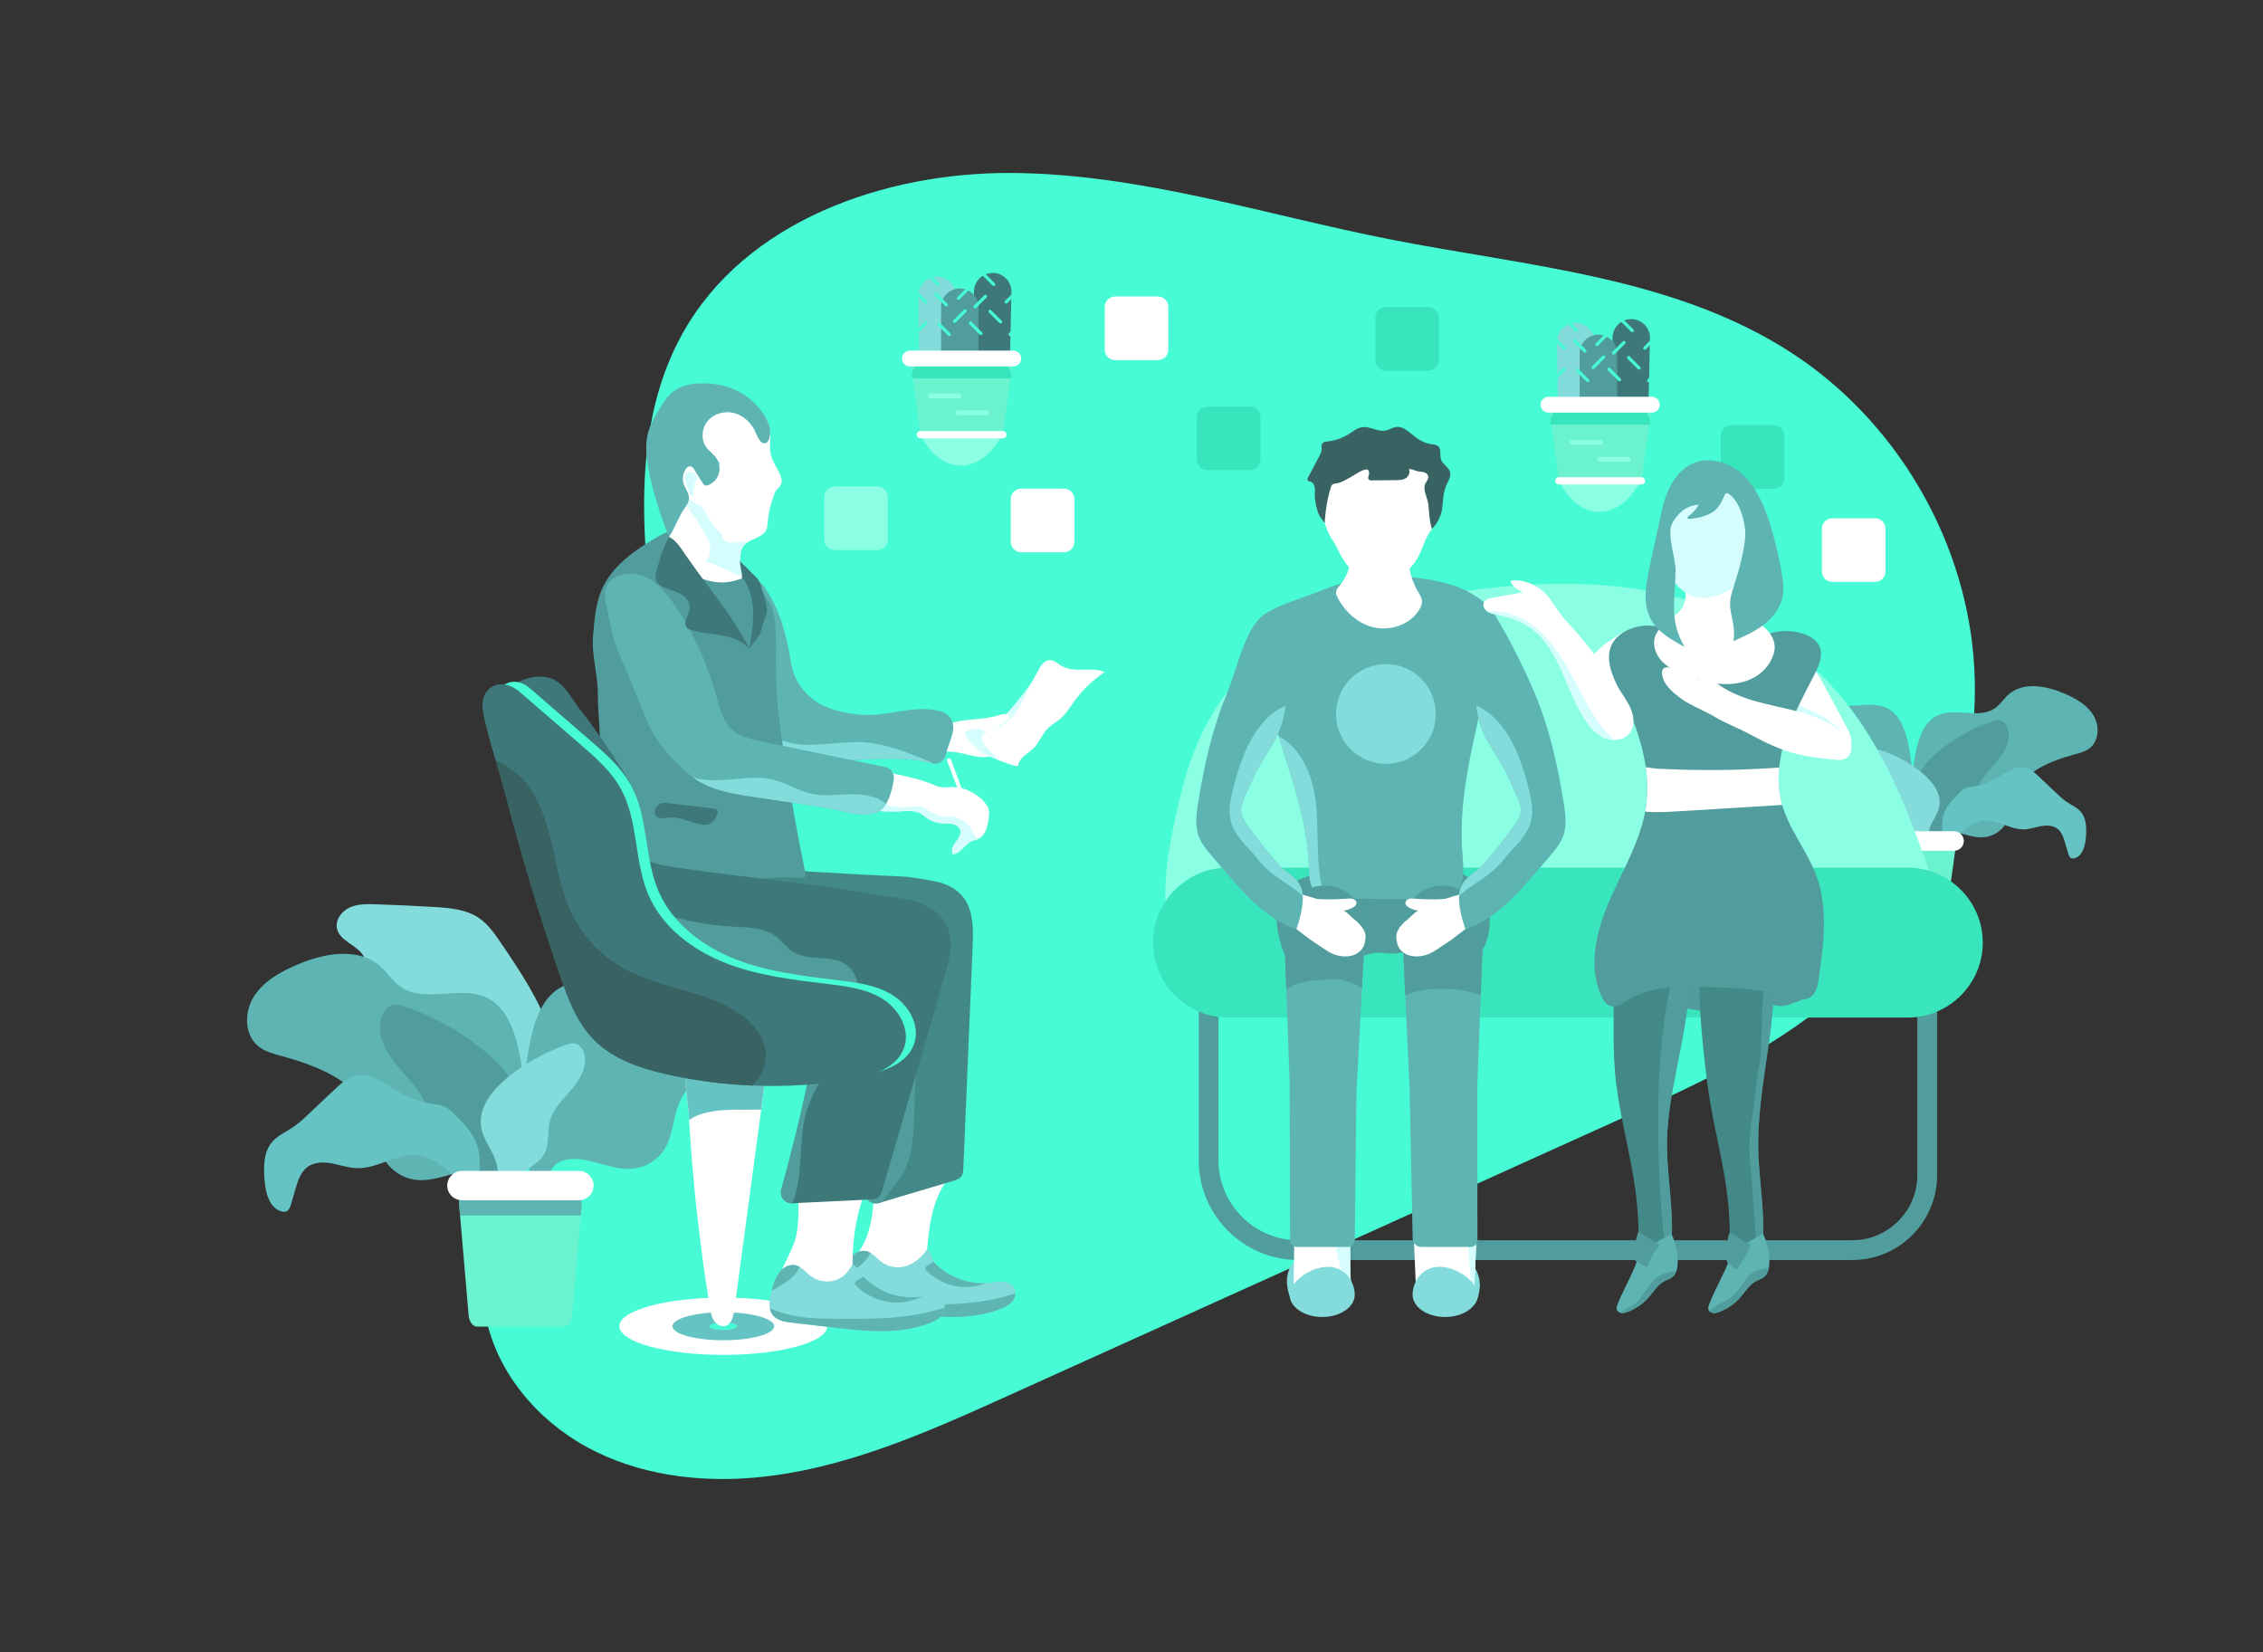 <?xml version="1.0" encoding="utf-8"?>
<!-- Generator: Adobe Illustrator 22.1.0, SVG Export Plug-In . SVG Version: 6.00 Build 0)  -->
<svg version="1.1" id="Layer_1" xmlns="http://www.w3.org/2000/svg" xmlns:xlink="http://www.w3.org/1999/xlink" x="0px" y="0px"
	 viewBox="0 0 1600 1168" enable-background="new 0 0 1600 1168" xml:space="preserve">
<rect x="0" y="0" width="1600" height="1168" fill="#333333" stroke="none"/>
<path fill="#47FBD4" d="M533.055,1044.736c63.035-5.445,122.082-31.884,179.737-57.945c144.456-65.3,288.915-130.601,433.374-195.9
	c56.691-25.629,114.493-51.984,159.927-94.488c62.754-58.71,96.6-146.965,89.193-232.579
	c-7.399-85.613-55.894-166.749-127.795-213.815c-83.187-54.455-187.285-61.596-284.839-80.802
	c-88.843-17.494-176.468-46.293-267.014-46.902c-90.544-0.608-188.559,34.039-232.82,113.033
	c-35.61,63.548-29.7,141.459-19.951,213.652c9.748,72.189,21.979,147.837-3.319,216.151
	c-17.131,46.256-49.977,84.624-76.852,125.984c-26.88,41.361-48.689,90.357-39.432,138.809c7.609,39.827,36.196,73.899,71.825,93.26
	C450.718,1042.551,492.658,1048.226,533.055,1044.736"/>
<path fill="#5DB4B3" d="M1354.24,597.528c0-8.88-1.984-18.103-2.535-26.965c-0.84-13.498,0.208-27.112,3.102-40.322
	c2.111-9.631,6.025-20.048,14.897-24.351c12.54-6.081,29.349,2.837,40.764-5.162c3.764-2.638,6.232-6.742,9.697-9.762
	c10.5-9.151,26.756-6.105,39.539-0.576c7.844,3.392,15.713,7.836,20.219,15.096c4.505,7.262,4.409,17.975-2.243,23.338
	c-3.009,2.426-6.869,3.466-10.599,4.48c-17.267,4.697-36.504,12.116-42.733,28.89c-2.402,6.472-2.547,13.772-5.988,19.757
	c-3.127,5.439-8.936,9.247-15.171,9.944c-10.787,1.208-21.384-6.33-32.02-4.16c-13.234,2.699-7.796,24.41-18.933,30.338
	C1352.236,618.073,1354.24,609.054,1354.24,597.528"/>
<path fill="#519D9D" d="M1386.46,587.318c2.831-2.059,5.735-4.194,7.568-7.176c3.804-6.188,2.067-14.217,3.857-21.257
	c2.049-8.059,8.47-14.109,13.855-20.445c5.385-6.337,10.18-14.537,8.03-22.571c-0.815-3.05-2.955-6.045-6.06-6.617
	c-1.91-0.352-3.854,0.258-5.687,0.904c-13.409,4.726-25.995,11.782-37.022,20.757c-9.765,7.947-18.959,19.415-16.769,31.812
	c1.37,7.758,6.98,14.099,9.367,21.606c1.889,5.942,1.433,12.102,1.613,18.198C1372.252,597.532,1379.422,592.434,1386.46,587.318"/>
<path fill="#66C3C3" d="M1373.049,585.366c0.111-3.151,0.229-6.342,1.128-9.364c1.774-5.967,6.357-10.613,10.778-14.995
	c1.281-1.272,2.592-2.563,4.191-3.401c2.157-1.13,4.656-1.344,7.06-1.739c5.18-0.852,10.204-2.642,14.757-5.257
	c6.664-3.829,13.516-9.663,20.984-7.852c3.791,0.919,6.812,3.698,9.648,6.375c4.111,3.879,8.222,7.758,12.333,11.637
	c2.362,2.229,4.739,4.47,7.437,6.282c3.315,2.226,7.151,3.838,9.764,6.859c4.16,4.813,4.162,11.863,3.628,18.203
	c-0.492,5.843-2.159,12.83-7.745,14.616c-0.847,0.271-1.797,0.388-2.607,0.019c-1.231-0.56-1.737-2.01-2.118-3.309
	c-0.709-2.422-1.418-4.844-2.128-7.264c-1.134-3.875-2.463-8.034-5.728-10.408c-3.222-2.343-7.587-2.359-11.504-1.628
	c-3.916,0.731-7.74,2.109-11.723,2.229c-10.315,0.308-19.927-7.821-30.072-5.929c-4.627,0.863-8.597,3.719-12.394,6.499
	c-4.125,3.018-10.674,10.039-15.711,10.565C1372,593.722,1373.602,589.331,1373.049,585.366"/>
<path fill="#5DB4B3" d="M1349.527,592.22c0-8.879,1.982-18.103,2.535-26.965c0.84-13.497-0.208-27.111-3.103-40.321
	c-2.11-9.631-6.024-20.048-14.896-24.351c-12.54-6.082-29.35,2.836-40.765-5.162c-3.763-2.638-6.232-6.743-9.697-9.762
	c-10.5-9.151-26.755-6.106-39.538-0.576c-7.845,3.392-15.713,7.835-20.22,15.096c-4.505,7.261-4.408,17.974,2.244,23.338
	c3.009,2.426,6.869,3.466,10.599,4.48c17.266,4.697,36.504,12.116,42.732,28.89c2.402,6.472,2.548,13.772,5.989,19.757
	c3.127,5.439,8.936,9.247,15.171,9.944c10.787,1.208,21.384-6.33,32.02-4.16c13.233,2.699,7.796,24.41,18.933,30.338
	C1351.531,612.766,1349.527,603.746,1349.527,592.22"/>
<path fill="#84DBDB" d="M1347.243,588.138c-2.103-1.527-4.259-3.113-5.619-5.328c-2.825-4.594-1.535-10.556-2.864-15.783
	c-1.521-5.984-6.289-10.476-10.288-15.181c-3.999-4.705-7.559-10.793-5.963-16.758c0.606-2.265,2.194-4.489,4.5-4.913
	c1.418-0.262,2.861,0.192,4.222,0.671c9.957,3.509,19.302,8.748,27.489,15.412c7.25,5.901,14.077,14.415,12.451,23.62
	c-1.018,5.76-5.183,10.468-6.955,16.042c-1.403,4.412-1.063,8.985-1.198,13.513C1357.793,595.723,1352.469,591.937,1347.243,588.138
	"/>
<path fill="#6BF2CF" d="M1324.994,597.831c-0.01,0.189,0.009,0.384,0.035,0.573l0.115,0.864l1.479,10.658l2.831,20.384
	c0.262,1.876,1.98,3.283,4.015,3.283h40.886c2.033,0,3.753-1.407,4.014-3.283l2.831-20.384l1.48-10.658l0.115-0.864
	c0.026-0.189,0.04-0.384,0.035-0.573c-0.164-4.911-4.532-8.881-9.845-8.881h-38.152
	C1329.521,588.95,1325.157,592.92,1324.994,597.831"/>
<rect fill="none" width="1600" height="1168"/>
<g>
	<defs>
		<path id="SVGID_1_" d="M1334.834,588.95c-5.313,0-9.677,3.97-9.84,8.881c-0.01,0.188,0.008,0.384,0.035,0.573l0.115,0.863
			l1.479,10.659l2.831,20.382c0.262,1.879,1.98,3.285,4.015,3.285h40.886c2.033,0,3.754-1.406,4.014-3.285l2.831-20.382l1.48-10.659
			l0.115-0.863c0.026-0.189,0.04-0.385,0.035-0.573c-0.164-4.911-4.532-8.881-9.845-8.881H1334.834z"/>
	</defs>
	<clipPath id="SVGID_2_">
		<use xlink:href="#SVGID_1_"  overflow="visible"/>
	</clipPath>
	<path clip-path="url(#SVGID_2_)" fill="#5DB4B3" d="M1322.199,589.095c-0.01,0.19,0.01,0.384,0.039,0.573l0.126,0.863l1.623,10.659
		h59.851l1.623-10.659l0.126-0.863c0.029-0.19,0.044-0.384,0.039-0.573c-0.18-4.911-4.971-8.881-10.797-8.881h-41.839
		C1327.165,580.214,1322.379,584.184,1322.199,589.095"/>
</g>
<g>
	<defs>
		<rect id="SVGID_3_" width="1600" height="1168"/>
	</defs>
	<clipPath id="SVGID_4_">
		<use xlink:href="#SVGID_3_"  overflow="visible"/>
	</clipPath>
	<path clip-path="url(#SVGID_4_)" fill="#FFFFFF" d="M1326.268,601.52h55.279c3.809,0,6.925-3.116,6.925-6.925
		c0-3.808-3.116-6.924-6.925-6.924h-55.279c-3.809,0-6.924,3.116-6.924,6.924C1319.344,598.403,1322.459,601.52,1326.268,601.52"/>
	<path clip-path="url(#SVGID_4_)" fill="#84DBDB" d="M342.901,766.31c-12.435-0.009-22.324-10.374-28.902-20.927
		c-6.577-10.552-11.903-22.538-22.056-29.717c-9.408-6.651-22.646-8.979-28.259-19.04c-3.836-6.876-2.994-15.85-7.676-22.181
		c-5.027-6.801-15.593-9.363-17.675-17.56c-1.56-6.144,2.991-12.517,8.738-15.191c5.747-2.676,12.35-2.554,18.685-2.343
		c13.692,0.456,27.377,1.084,41.053,1.884c11.042,0.646,22.663,1.598,31.816,7.808c6.581,4.466,11.199,11.214,15.658,17.799
		c13.24,19.554,26.628,39.399,34.316,61.727c4.963,14.416,7.218,31.12-0.404,44.325s-28.277,18.982-38.486,7.657"/>
	<path clip-path="url(#SVGID_4_)" fill="#5DB4B3" d="M367.458,842.62c0-13.292,2.97-27.098,3.795-40.364
		c1.257-20.204-0.311-40.583-4.644-60.357c-3.159-14.417-9.018-30.01-22.297-36.45c-18.773-9.105-43.934,4.245-61.02-7.728
		c-5.634-3.948-9.33-10.093-14.517-14.612c-15.717-13.698-40.05-9.14-59.185-0.863c-11.741,5.079-23.521,11.729-30.265,22.599
		c-6.745,10.869-6.601,26.905,3.357,34.935c4.504,3.631,10.283,5.188,15.865,6.706c25.846,7.031,54.642,18.136,63.966,43.245
		c3.597,9.689,3.814,20.615,8.966,29.575c4.68,8.141,13.375,13.841,22.708,14.885c16.148,1.808,32.01-9.476,47.931-6.229
		c19.81,4.041,11.67,36.54,28.34,45.414C370.458,873.375,367.458,859.873,367.458,842.62"/>
	<path clip-path="url(#SVGID_4_)" fill="#519D9D" d="M319.23,827.337c-4.238-3.081-8.585-6.277-11.33-10.741
		c-5.694-9.263-3.094-21.281-5.774-31.819c-3.067-12.065-12.678-21.12-20.74-30.606c-8.06-9.484-15.239-21.76-12.02-33.785
		c1.221-4.565,4.423-9.049,9.071-9.905c2.859-0.527,5.769,0.387,8.511,1.353c20.074,7.073,38.913,17.636,55.42,31.071
		c14.616,11.896,28.38,29.061,25.102,47.618c-2.052,11.613-10.449,21.105-14.023,32.343c-2.827,8.894-2.144,18.114-2.414,27.241
		C340.497,842.627,329.764,834.995,319.23,827.337"/>
	<path clip-path="url(#SVGID_4_)" fill="#66C3C3" d="M339.305,824.416c-0.167-4.717-0.344-9.494-1.689-14.018
		c-2.656-8.932-9.517-15.887-16.134-22.446c-1.92-1.903-3.879-3.836-6.275-5.091c-3.229-1.69-6.969-2.012-10.566-2.604
		c-7.754-1.275-15.275-3.954-22.09-7.869c-9.975-5.732-20.231-14.464-31.413-11.754c-5.675,1.376-10.194,5.535-14.441,9.543
		c-6.154,5.807-12.308,11.613-18.461,17.42c-3.537,3.337-7.095,6.691-11.132,9.402c-4.964,3.334-10.705,5.746-14.615,10.269
		c-6.229,7.205-6.231,17.758-5.432,27.247c0.738,8.747,3.233,19.206,11.594,21.879c1.268,0.407,2.69,0.582,3.902,0.03
		c1.845-0.838,2.603-3.009,3.172-4.953c1.061-3.625,2.123-7.25,3.184-10.874c1.699-5.799,3.688-12.025,8.574-15.579
		c4.823-3.508,11.358-3.53,17.22-2.437c5.863,1.094,11.587,3.157,17.548,3.336c15.442,0.462,29.829-11.707,45.016-8.875
		c6.926,1.291,12.868,5.566,18.552,9.728c6.173,4.518,15.977,15.028,23.518,15.816C340.874,836.923,338.476,830.351,339.305,824.416
		"/>
	<path clip-path="url(#SVGID_4_)" fill="#5DB4B3" d="M374.515,834.675c0-13.291-2.97-27.098-3.795-40.364
		c-1.257-20.204,0.311-40.583,4.644-60.357c3.159-14.417,9.017-30.01,22.298-36.45c18.772-9.104,43.933,4.245,61.019-7.728
		c5.634-3.948,9.331-10.093,14.517-14.612c15.717-13.698,28.863,13.56,47.999,21.837c11.74,5.078,34.706-10.971,41.452-0.102
		c6.744,10.869,6.6,26.905-3.358,34.935c-4.504,3.631-10.283,5.188-15.865,6.706c-25.846,7.031-54.642,18.136-63.966,43.245
		c-3.597,9.689-3.814,20.615-8.965,29.575c-4.681,8.141-13.376,13.841-22.709,14.885c-16.148,1.808-32.01-9.475-47.931-6.228
		c-19.81,4.041-11.67,36.54-28.34,45.414C371.515,865.43,374.515,851.928,374.515,834.675"/>
	<path clip-path="url(#SVGID_4_)" fill="#84DBDB" d="M376.044,824.536c3.146-2.287,6.375-4.661,8.412-7.975
		c4.228-6.878,2.297-15.802,4.287-23.627c2.278-8.957,9.414-15.682,15.4-22.724c5.985-7.043,11.315-16.157,8.925-25.086
		c-0.906-3.39-3.284-6.719-6.734-7.354c-2.123-0.392-4.284,0.286-6.32,1.004c-14.905,5.253-28.893,13.096-41.15,23.071
		c-10.852,8.833-21.072,21.578-18.638,35.357c1.524,8.622,7.759,15.67,10.412,24.014c2.099,6.604,1.592,13.45,1.793,20.226
		C360.252,835.89,368.222,830.223,376.044,824.536"/>
	<path clip-path="url(#SVGID_4_)" fill="#FFFFFF" d="M683.123,533.378c-4.193-1.019-8.387-2.038-12.671-1.936
		c-3.369,0.079-6.678,0.852-10.018,1.295c-5.969,0.792-12.078,0.525-17.956-0.788l17.384-20.161
		c13.026-0.895,26.053-1.79,39.08-2.684c1.949-0.133,2.11,1.192,3.894,1.988c1.604,0.716,4.69,0.644,6.168,1.594
		c3.654,2.348,8.439,1.826,12.617,0.639c3.07-0.873,6.111-2.065,9.23-2.602c1.699-0.292,2.965,1.46,2.182,2.996
		c-2.842,5.569-8.771,9.408-14.297,12.728c-7.072,4.249-14.555,8.623-22.802,8.865c-0.245,0.007-0.489,0.011-0.733,0.011
		C691.123,535.322,687.124,534.351,683.123,533.378"/>
	<path clip-path="url(#SVGID_4_)" fill="#FFFFFF" d="M733.417,475.294c1.902-3.773,4.292-8.31,8.512-8.531
		c3.338-0.175,6.011,2.535,8.915,4.19c8.935,5.092,20.744,0.223,30.232,4.191c-8.6,5.747-16.15,13.062-22.163,21.478
		c-2.928,4.097-5.555,8.519-9.412,11.757c-2.716,2.281-5.964,3.901-8.504,6.377c-4.153,4.051-6.019,9.996-10.122,14.098
		c-4.011,4.01-10.386,6.781-10.941,12.425c-0.23,2.34-23.907-7.9-25.753-9.089c-2.987-1.923-10.847-9.981-11.938-13.199
		c-1.104-3.254,10.015-3.564,12.783-4.296c7.232-1.913,12.135-4.668,17.064-10.302C719.994,495.359,727.979,486.079,733.417,475.294
		"/>
</g>
<g>
	<defs>
		<path id="SVGID_5_" d="M741.928,466.763c-4.22,0.222-6.61,4.758-8.512,8.531c-5.436,10.785-13.422,20.066-21.326,29.099
			c-4.929,5.635-9.833,8.39-17.064,10.302c-2.768,0.732-13.887,1.043-12.784,4.296c1.091,3.218,8.952,11.276,11.938,13.199
			c1.847,1.19,25.524,11.43,25.753,9.09c0.556-5.645,6.93-8.415,10.942-12.426c4.103-4.101,5.969-10.047,10.122-14.097
			c2.539-2.476,5.788-4.096,8.504-6.377c3.857-3.238,6.484-7.661,9.411-11.758c6.014-8.415,13.563-15.731,22.164-21.478
			c-4.461-1.864-9.433-1.777-14.38-1.689c-5.576,0.099-11.118,0.197-15.853-2.502c-2.814-1.603-5.412-4.198-8.607-4.198
			C742.134,466.755,742.032,466.758,741.928,466.763"/>
	</defs>
	<clipPath id="SVGID_6_">
		<use xlink:href="#SVGID_5_"  overflow="visible"/>
	</clipPath>
	<path clip-path="url(#SVGID_6_)" fill="#D5FDFD" d="M722.412,496.618c-3.536,6.365-7.601,12.917-14.039,16.32
		c-1.477,0.781-11.387,4.525-12.677,5.587c-1.291,1.061-2.253,2.741-1.883,4.371c0.263,1.158,1.127,2.065,1.86,2.998
		c5.152,6.565,13.039,13.247,18.557,19.509c1.784,2.025,4.316,4.132,3.796,6.78c-5.334,1.075-10.851-0.205-16.041-1.838
		c-16.579-5.219-32.864-15.141-39.972-31.002c-1.246-2.778-2.196-5.895-1.423-8.84c0.766-2.921,3.093-5.157,5.505-6.974
		c7.862-5.922,17.489-9.004,25.83-14.23c6.436-4.032,12.009-9.278,18.068-13.858c4.392-3.32,9.037-6.288,13.676-9.253
		c6.184-3.951,15.685-4.946,11.421,5.045C731.385,479.915,726.994,488.37,722.412,496.618"/>
</g>
<g>
	<defs>
		<rect id="SVGID_7_" width="1600" height="1168"/>
	</defs>
	<clipPath id="SVGID_8_">
		<use xlink:href="#SVGID_7_"  overflow="visible"/>
	</clipPath>
	<path clip-path="url(#SVGID_8_)" fill="#FFFFFF" d="M673.56,510.848c12.312-3.027,20.8-1.64,32.879-5.225
		c1.537-0.457,3.123-1.046,4.775-0.749c1.652,0.298,3.222,1.976,2.519,3.273c-0.256,0.472-0.749,0.789-1.225,1.09
		c-2.893,1.82-8.999,5.551-11.893,7.372c0,0-3.928,1.266-9.74-1.921"/>
	<path clip-path="url(#SVGID_8_)" fill="#5DB4B3" d="M541.435,416.463c9.943,15.032,14.801,32.881,17.546,50.694
		c1.708,11.076,6.935,21.151,17.685,28.651c10.961,7.647,31.192,10.824,44.473,9.323c14.525-1.642,29.114-5.958,43.514-2.34
		c2.405,0.605,4.65,1.82,6.347,3.627c7.004,7.45-0.192,17.735-2.285,27.215c-0.999,4.525-5.488,7.394-9.947,6.133
		c-35.778-10.119-78.871,7.619-112.09-10.602c-25.246-13.847-36.143-43.773-45.022-71.165c-4.08-12.591-8.204-25.441-8.183-38.676
		c0.021-13.664-16.259-26.866,0-27.001C509.049,392.191,533.635,404.67,541.435,416.463"/>
</g>
<g>
	<defs>
		<path id="SVGID_9_" d="M515.722,384.386c-0.059,0-0.119,0.001-0.178,0.001c-16.258,0.136-22.049,21.272-22.071,34.936
			c-0.019,13.236,4.104,26.086,8.184,38.677c8.878,27.391,19.775,57.317,45.02,71.165c18.718,10.267,40.573,9.118,62.484,7.967
			c16.976-0.891,33.989-1.782,49.606,2.635c4.461,1.261,8.948-1.609,9.947-6.134c2.094-9.479,9.29-19.764,2.286-27.215
			c-1.698-1.807-3.944-3.022-6.347-3.626c-14.4-3.619-28.99,0.698-43.515,2.339c-13.28,1.501-28.323,0.075-37.305-9.821
			c-7.532-8.298-8.835-20.297-10.542-31.373c-2.746-17.813-7.603-35.661-17.548-50.693c-7.77-11.749-24.494-28.858-40.02-28.858
			C515.723,384.386,515.723,384.386,515.722,384.386"/>
	</defs>
	<clipPath id="SVGID_10_">
		<use xlink:href="#SVGID_9_"  overflow="visible"/>
	</clipPath>
	<path clip-path="url(#SVGID_10_)" fill="#84DBDB" d="M679.848,556.254c-5.338-2.013-10.149-5.406-13.837-9.758
		c-1.585-1.871-2.979-3.929-4.845-5.518c-2.191-1.868-4.907-2.985-7.575-4.067c-14.097-5.711-28.565-11.319-43.751-12.145
		c-18.026-0.98-36.566,4.804-53.892-0.267c-12.588-3.684-22.903-12.712-31.713-22.43c-4.486-4.949-8.772-10.207-14.284-13.98
		c-5.513-3.772-12.62-5.901-18.957-3.789c-4.365,1.456-7.907,4.761-10.589,8.501c-4.795,6.69-7.075,16.108-2.769,23.122
		c3.358,5.471,9.758,8.144,15.776,10.375c29.315,10.869,59.545,19.266,90.265,25.075c28.602,5.408,57.995,8.57,86.814,4.466"/>
</g>
<g>
	<defs>
		<rect id="SVGID_11_" width="1600" height="1168"/>
	</defs>
	<clipPath id="SVGID_12_">
		<use xlink:href="#SVGID_11_"  overflow="visible"/>
	</clipPath>
	<path clip-path="url(#SVGID_12_)" fill="#FFFFFF" d="M657.363,867.116c-1.82,11.48-2.261,23.144-3.992,34.639
		c-0.346,2.3-0.93,4.875-2.925,6.069c-1.539,0.921-3.476,0.73-5.249,0.454c-11.51-1.787-22.66-5.863-32.609-11.92
		c-2.343-1.427-7.641-1.685-8.255-4.358c-0.61-2.658,4.988-9.862,6.178-12.317c12.294-25.356,3.649-53.306,13.396-79.745
		c0.439-1.191,0.986-2.457,2.087-3.088c1.361-0.779,3.073-0.323,4.539,0.231c11.682,4.404,20.841,13.539,29.616,22.419
		c3.108,3.146,6.607,6.625,8.081,10.908c1.448,4.208-0.619,6.544-2.599,10.217C661.209,848.831,658.816,857.954,657.363,867.116"/>
	<path clip-path="url(#SVGID_12_)" fill="#438987" d="M637.167,619.667c7.487,0.284,16.859,2.136,23.728,3.439
		c8.221,1.562,15.7,5.044,20.639,11.921c6.856,9.548,6.642,22.28,6.15,34.025c-2.191,52.254-4.383,104.51-6.574,156.764
		c-0.088,2.106-0.228,4.359-1.514,6.029c-1.307,1.698-3.497,2.402-5.55,3.016l-52.453,15.668c-5.051,1.508-10.098-2.373-9.937-7.642
		c1.57-51.203,0.168-99.628-4.781-151.046c-24.89,3.31-49.283,7.366-73.797,12.805c-25.952,5.758-53.324,8.784-78.836,0.825
		c-2.852-0.89-5.34-2.815-6.635-5.507c-3.806-7.917,5.584-13.612,7.694-21.134c2.459-8.768-5.456-17.982-2.994-26.749
		c1.381-4.917,9.41-5.684,10.329-10.709c0.513-2.806,3.449,0.01,18.227-1.338c25.125-2.292-49.863-36.122-8.274-31.365
		C502.568,612.1,601.281,618.305,637.167,619.667"/>
</g>
<g>
	<defs>
		<path id="SVGID_13_" d="M480.862,640.035c-6.288,0.574-10.433,0.393-13.158,0.213c-3.68-0.243-4.775-0.486-5.069,1.125
			c-0.919,5.025-8.947,5.793-10.328,10.709c-2.463,8.766,5.453,17.981,2.994,26.749c-2.111,7.521-11.5,13.217-7.694,21.134
			c1.294,2.692,3.783,4.617,6.635,5.507c25.511,7.959,52.884,4.933,78.835-0.824c24.514-5.44,48.907-9.494,73.798-12.807
			c4.949,51.418,6.351,99.844,4.78,151.047c-0.161,5.268,4.886,9.149,9.937,7.643l52.453-15.669c2.053-0.612,4.244-1.317,5.55-3.016
			c1.286-1.67,1.427-3.924,1.515-6.029c2.191-52.256,4.382-104.51,6.573-156.764c0.493-11.745,0.706-24.478-6.15-34.025
			c-4.939-6.877-12.418-10.359-20.639-11.92c-6.868-1.305-16.24-3.156-23.727-3.44c-35.886-1.363-134.599-7.567-164.578-10.997
			c-2.726-0.312-4.95-0.458-6.736-0.458C440.402,608.213,504.34,637.894,480.862,640.035"/>
	</defs>
	<clipPath id="SVGID_14_">
		<use xlink:href="#SVGID_13_"  overflow="visible"/>
	</clipPath>
	<path clip-path="url(#SVGID_14_)" fill="#519D9D" d="M635.119,896.416c-8.695-12.434-17.819-27.377-13.106-41.8
		c2.887-8.838,10.429-15.247,15.338-23.143c7.896-12.698,8.575-28.435,9.027-43.38c0.546-18.084,1.093-36.167,1.639-54.25
		c0.317-10.502,0.626-21.111-1.434-31.414c-2.06-10.303-6.732-20.422-14.83-27.116c-13.725-11.345-34.728-10.284-50.184-1.44
		c-15.456,8.844-26.259,23.985-34.878,39.567c-10.074,18.212-17.917,37.882-20.841,58.488c-2.924,20.605-0.72,42.233,8.39,60.946
		c8.062,16.56,21.12,30.19,35.215,42.047c9.265,7.793,19.423,15.118,31.2,17.928c11.777,2.809,25.535,0.185,33.193-9.192"/>
</g>
<g>
	<defs>
		<rect id="SVGID_15_" width="1600" height="1168"/>
	</defs>
	<clipPath id="SVGID_16_">
		<use xlink:href="#SVGID_15_"  overflow="visible"/>
	</clipPath>
	<path clip-path="url(#SVGID_16_)" fill="#519D9D" d="M544.755,427.421c6.745,12.745,2.099,42.378,4.912,69.935
		c1.796,17.599,3.721,30.461,7,49.977c4.208,25.046,6.789,41.427,12.327,67.667c0.434,2.057,1.124,5.949-0.972,5.785
		c-52.349-4.088-104.772,19.765-156.527,8.405c6.281-49.051,9.641-81.478,11.533-91.459c2.646-13.966-0.362-31.933-0.361-47.078
		c0-14.213-4.647-27.554-3.333-41.707c2.515-27.104,3.144-45.995,48.529-71.014C497.186,361.768,529.137,398.523,544.755,427.421"/>
	<path clip-path="url(#SVGID_16_)" fill="#84DBDB" d="M699.33,906.991c3.283-0.371,6.568-1.095,9.859-0.789
		c3.29,0.307,6.711,1.897,8.101,4.895c1.428,3.081,0.298,6.887-1.965,9.418c-2.263,2.533-5.455,4.023-8.635,5.217
		c-21.39,8.035-45.109,5.483-67.803,2.818c-9.729-1.142-19.458-2.285-29.188-3.427c-4.643-0.546-9.721-1.306-12.84-4.789
		c-4.336-4.843-2.825-12.353-1.055-18.609c1.203-4.252,2.462-8.617,5.152-12.125c2.69-3.504,7.186-5.998,11.498-5.033
		c4.375,0.979,7.258,5.019,10.855,7.695c5.036,3.744,11.959,4.799,17.881,2.722c5.668-1.987,11.409-6.862,14.268-11.839
		c3.185,1.83,3.088,7.599,5.897,10.356c3.301,3.241,7.085,5.989,11.17,8.158C680.685,905.991,690.12,908.031,699.33,906.991"/>
</g>
<g>
	<defs>
		<path id="SVGID_17_" d="M641.191,894.983c-5.923,2.076-12.847,1.023-17.883-2.723c-3.597-2.676-6.479-6.716-10.854-7.692
			c-4.313-0.967-8.809,1.526-11.499,5.03c-2.69,3.511-3.949,7.875-5.151,12.125c-1.771,6.257-3.282,13.769,1.055,18.609
			c3.119,3.484,8.197,4.244,12.841,4.789c9.729,1.142,19.459,2.286,29.187,3.428c22.694,2.665,46.413,5.218,67.803-2.817
			c3.18-1.196,6.372-2.685,8.634-5.219c2.263-2.529,3.394-6.336,1.965-9.416c-1.388-2.998-4.809-4.589-8.101-4.895
			c-3.288-0.305-6.576,0.417-9.858,0.788c-9.21,1.04-18.646-1-26.805-5.332c-4.084-2.169-7.87-4.917-11.171-8.158
			c-2.809-2.758-2.71-8.527-5.897-10.356C652.597,888.121,646.859,892.996,641.191,894.983"/>
	</defs>
	<clipPath id="SVGID_18_">
		<use xlink:href="#SVGID_17_"  overflow="visible"/>
	</clipPath>
	<path clip-path="url(#SVGID_18_)" fill="#5DB4B3" d="M737.925,905.191c-14.14,8.602-30.451,13.136-46.86,15.293
		c-16.409,2.157-33.022,2.03-49.573,1.899c-13.631-0.107-27.561-0.265-40.403-4.835c-4.761-1.693-9.388-3.996-14.407-4.592
		c-5.018-0.597-10.739,0.986-13.264,5.363c-3.22,5.581,0.404,13.097,5.965,16.348c5.563,3.252,12.342,3.387,18.785,3.434
		c24.949,0.184,49.898,0.367,74.847,0.55c10.504,0.077,21.141,0.14,31.328-2.419c7.467-1.876,14.579-5.153,20.855-9.611
		c4.419-3.139,8.483-6.932,11.165-11.642c2.681-4.71,3.871-10.427,2.444-15.655"/>
	<path clip-path="url(#SVGID_18_)" fill="#5DB4B3" d="M655.296,895.117c-1.137,0.59-1.417,2.102-0.525,3.022
		c8.896,9.175,22.539,13.585,35.109,11.159c10.34-1.996,19.353-8.085,28.042-14.036c-1.236,0.847-7.466-1.016-9.046-1.279
		c-3.266-0.546-6.516-1.181-9.747-1.904c-6.332-1.419-12.589-3.176-18.734-5.261c-5.582-1.894-9.508-5.263-14.004-0.552
		C663.003,889.815,659.579,892.898,655.296,895.117"/>
	<path clip-path="url(#SVGID_18_)" fill="#5DB4B3" d="M616.652,875.441c-0.061,3.515-0.137,7.112-1.389,10.396
		c-2.4,6.3-8.561,10.222-14.338,13.697c-6.074,3.654-12.452,7.408-19.525,7.87c-1.729,0.112-3.618-0.031-4.931-1.164
		c-2.01-1.734-1.777-4.891-1.11-7.461c2.133-8.216,7.05-15.719,13.865-20.779c6.815-5.061,15.5-7.606,23.951-6.808
		c1.622,0.152,3.396,0.519,4.375,1.819c1.278,1.696,0.615,4.097-0.099,6.096c-1.235,3.454-2.929,7.361-6.456,8.368"/>
</g>
<g>
	<defs>
		<rect id="SVGID_19_" width="1600" height="1168"/>
	</defs>
	<clipPath id="SVGID_20_">
		<use xlink:href="#SVGID_19_"  overflow="visible"/>
	</clipPath>
	<path clip-path="url(#SVGID_20_)" fill="#FFFFFF" d="M551.541,901.577c-0.869,2.854-1.718,6.18-0.016,8.63
		c1.188,1.71,3.299,2.471,5.277,3.119c9.053,2.969,18.198,5.659,27.417,8.066c3.656,0.955,7.6,1.854,11.135,0.518
		c3.95-1.493,6.467-5.532,7.379-9.656s0.503-8.406,0.274-12.624c-1.176-21.686,2.638-43.63,11.062-63.648
		c1.049-2.492,2.183-5.01,2.426-7.703c0.244-2.692-0.582-5.655-2.777-7.234c-1.644-1.183-3.763-1.421-5.781-1.604
		c-9.139-0.835-18.307-1.346-27.481-1.531c-5.744-0.116-16.056-2.566-16.418,5.256c-0.779,16.821,2.262,33.621-1.038,50.211
		C561.085,883.003,554.4,892.187,551.541,901.577"/>
	<path clip-path="url(#SVGID_20_)" fill="#3E7979" d="M632.608,634.529c6.92,0.999,13.885,1.889,20.242,4.799
		c7.608,3.484,14.036,8.656,17.185,16.516c4.371,10.911,1.115,23.223-2.174,34.508c-14.637,50.211-29.274,100.421-43.91,150.632
		c-0.59,2.023-1.266,4.179-2.914,5.492c-1.675,1.335-3.971,1.495-6.111,1.6c-18.226,0.885-36.452,1.77-54.678,2.654
		c-5.265,0.256-9.237-4.722-7.819-9.798c13.783-49.339,24.013-96.69,31.518-147.799c-24.959-2.744-49.614-4.646-74.717-5.233
		c-26.576-0.623-53.876-4.236-76.741-18.071c-2.556-1.547-4.512-4.012-5.124-6.935c-1.8-8.598,8.681-11.879,12.53-18.678
		c4.486-7.924-0.994-18.765,3.496-26.687c2.518-4.443,10.497-3.267,12.592-7.925c1.17-2.602,3.347,0.836,18.017,3.064
		c24.943,3.789,50.859,7.001,91.047,11.716C597.57,628.198,606.642,630.783,632.608,634.529"/>
</g>
<g>
	<defs>
		<path id="SVGID_21_" d="M455.983,609.602c-2.095,4.659-10.074,3.482-12.592,7.927c-4.49,7.922,0.989,18.763-3.496,26.686
			c-3.849,6.799-14.33,10.08-12.53,18.678c0.612,2.924,2.568,5.389,5.124,6.935c22.864,13.835,50.164,17.449,76.741,18.072
			c25.103,0.587,49.758,2.488,74.717,5.233c-7.505,51.107-17.735,98.459-31.518,147.798c-1.419,5.076,2.554,10.055,7.818,9.797
			c18.227-0.884,36.453-1.768,54.679-2.653c2.14-0.104,4.436-0.265,6.111-1.6c1.648-1.313,2.324-3.47,2.914-5.492
			c14.637-50.211,29.273-100.421,43.91-150.632c3.29-11.285,6.546-23.597,2.174-34.508c-3.149-7.859-9.577-13.031-17.185-16.516
			c-6.357-2.91-13.322-3.799-20.242-4.798c-25.966-3.747-35.039-6.332-67.561-10.148c-40.188-4.715-66.104-7.927-91.047-11.716
			c-10.942-1.662-14.934-3.997-16.741-3.997C456.643,608.67,456.28,608.941,455.983,609.602"/>
	</defs>
	<clipPath id="SVGID_22_">
		<use xlink:href="#SVGID_21_"  overflow="visible"/>
	</clipPath>
	<path clip-path="url(#SVGID_22_)" fill="#519D9D" d="M385.746,594.888c34.512,35.709,82.844,57.704,132.438,60.273
		c10.641,0.551,22.196,0.53,30.628,7.045c4.158,3.213,7.176,7.788,11.582,10.652c11.249,7.311,27.871,1.433,38.506,9.61
		c6.763,5.2,8.817,14.622,8.25,23.135c-2.016,30.297-29.592,52.847-37.509,82.16c-5.566,20.612-1.068,43.481-9.634,63.037
		c-3.335,7.613-8.791,14.55-16.218,18.282c-7.702,3.871-16.678,3.985-25.297,4.019c-12.488,0.049-25.519-0.026-36.655-5.677
		c-10.767-5.464-18.473-15.56-24.211-26.184c-5.737-10.623-9.881-22.057-15.76-32.603c-10.655-19.113-26.599-34.633-40.027-51.911
		c-13.427-17.278-24.775-37.885-23.595-59.734c1.584-29.329,25.407-56.106,19.498-84.875"/>
</g>
<g>
	<defs>
		<rect id="SVGID_23_" width="1600" height="1168"/>
	</defs>
	<clipPath id="SVGID_24_">
		<use xlink:href="#SVGID_23_"  overflow="visible"/>
	</clipPath>
	<path clip-path="url(#SVGID_24_)" fill="#3E787A" d="M352.053,491.227c5.698-4.013,11.471-8.066,17.981-10.553
		c6.51-2.487,13.941-3.281,20.41-0.689c9.666,3.872,14.425,15.75,21.21,23.65c5.073,5.908,38.923,53.659,37.147,58.548
		c-1.958,5.39-44.251-35.844-49.939-35.115c-15.578,1.999-31.976-6.324-39.559-20.076"/>
	<path clip-path="url(#SVGID_24_)" fill="#47FBD4" d="M374.726,486.699c14.172,12.259,28.344,24.519,42.515,36.778
		c10.87,9.403,21.972,19.089,28.87,31.698c12.481,22.813,9.225,51.31,19.571,75.168c9.909,22.848,31.474,38.984,54.691,47.998
		c23.217,9.015,48.292,11.83,73.016,14.836c13.171,1.603,26.819,3.449,38.011,10.577c11.191,7.128,19.169,21.124,15.102,33.755
		c-4.776,14.838-22.473,20.573-37.855,23.104c-42.469,6.987-86.259,5.859-128.312-3.306c-19.725-4.297-39.973-10.886-53.962-25.44
		c-11.686-12.159-17.719-28.538-23.211-44.483c-14.817-43.023-27.95-86.625-39.361-130.673
		c-4.761-18.378-10.994-33.54-14.401-52.089C346.189,487.135,361.073,474.887,374.726,486.699"/>
	<path clip-path="url(#SVGID_24_)" fill="#FFFFFF" d="M584.898,937.685c0,11.183-32.906,20.249-73.497,20.249
		c-40.59,0-73.496-9.066-73.496-20.249c0-11.185,32.906-20.249,73.496-20.249C551.992,917.437,584.898,926.501,584.898,937.685"/>
	<path clip-path="url(#SVGID_24_)" fill="#66C3C3" d="M547.378,937.685c0,5.474-16.107,9.911-35.977,9.911
		c-19.869,0-35.976-4.438-35.976-9.911c0-5.475,16.107-9.912,35.976-9.912C531.271,927.773,547.378,932.21,547.378,937.685"/>
	<path clip-path="url(#SVGID_24_)" fill="#47FBD4" d="M521.196,937.685c0,1.49-4.385,2.698-9.794,2.698
		c-5.41,0-9.795-1.208-9.795-2.698c0-1.49,4.385-2.699,9.795-2.699C516.811,934.986,521.196,936.195,521.196,937.685"/>
	<path clip-path="url(#SVGID_24_)" fill="#FFFFFF" d="M502.015,924.918c0.504,3.063,1.056,6.222,2.75,8.823
		c1.695,2.601,4.85,4.512,7.869,3.79c4.44-1.061,5.872-6.555,6.481-11.079c7.243-53.88,14.485-107.761,21.727-161.639
		c0.61-4.533,1.119-9.53-1.434-13.324c-3.377-5.019-10.393-5.629-16.44-5.739c-9.761-0.181-19.521-0.358-29.282-0.538
		c-2.408-0.044-4.999-0.036-6.971,1.347c-5.393,3.778-0.12,33.707,0.247,40.451c0.827,15.218,1.928,30.421,3.301,45.599
		C493.056,863.508,496.976,894.306,502.015,924.918"/>
</g>
<g>
	<defs>
		<path id="SVGID_25_" d="M486.715,746.559c-5.394,3.778-0.121,33.707,0.246,40.449c0.828,15.219,1.929,30.421,3.301,45.604
			c2.793,30.896,6.713,61.694,11.752,92.307c0.506,3.065,1.056,6.222,2.751,8.823c1.696,2.601,4.849,4.512,7.869,3.791
			c4.439-1.063,5.872-6.557,6.481-11.079c7.243-53.881,14.484-107.761,21.726-161.641c0.61-4.532,1.119-9.529-1.434-13.323
			c-3.376-5.019-10.393-5.628-16.44-5.739c-9.76-0.179-19.52-0.358-29.282-0.538c-0.354-0.007-0.714-0.012-1.074-0.012
			C490.527,745.2,488.397,745.379,486.715,746.559"/>
	</defs>
	<clipPath id="SVGID_26_">
		<use xlink:href="#SVGID_25_"  overflow="visible"/>
	</clipPath>
	<path clip-path="url(#SVGID_26_)" fill="#66C3C3" d="M461.788,766.666c5.893-7.398,15.33-13.909,27.323-16.158
		c12.839-2.407,27.888,0.074,38.825-5.063c5.046-2.369,8.523-6.123,13.929-8.098c5.143-1.879,11.546-1.865,16.977-0.401
		c5.43,1.464,9.924,4.265,13.174,7.545c6.32,6.38,8.038,14.737,4.528,22.039c-3.51,7.3-12.173,13.386-22.841,16.047
		c-11.004,2.745-23.134,1.9-34.864,2.031c-11.73,0.132-24.548,1.675-32.141,7.708c-4.475,3.558-6.494,8.195-9.853,12.273
		c-3.358,4.078-9.113,7.925-16.018,7.699C433.166,811.384,455.471,774.596,461.788,766.666"/>
</g>
<g>
	<defs>
		<rect id="SVGID_27_" width="1600" height="1168"/>
	</defs>
	<clipPath id="SVGID_28_">
		<use xlink:href="#SVGID_27_"  overflow="visible"/>
	</clipPath>
	<path clip-path="url(#SVGID_28_)" fill="#3E787A" d="M639.423,740.172c-4.78,14.84-22.48,20.58-37.86,23.109
		c-23,3.781-46.38,5.192-69.66,4.221c-19.72-0.81-39.37-3.33-58.65-7.529c-19.73-4.291-39.97-10.881-53.96-25.442
		c-11.69-12.158-17.72-28.539-23.21-44.478c-14.82-43.022-27.95-86.631-39.37-130.671c-1.85-7.12-4.03-14.37-6.21-21.649
		c-3.45-11.5-6.89-23.101-8.98-34.461c-3.21-17.49,12.47-25.72,26.12-13.91c14.17,12.26,28.34,24.52,42.52,36.78
		c10.87,9.401,21.97,19.091,28.87,31.7c12.48,22.81,9.22,51.31,19.57,75.17c9.9,22.85,31.47,38.98,54.69,48
		c23.21,9.01,48.29,11.83,73.01,14.83c13.17,1.601,26.82,3.451,38.01,10.58C635.513,713.553,643.483,727.543,639.423,740.172"/>
	<path clip-path="url(#SVGID_28_)" fill="#386362" d="M531.903,767.502c-19.72-0.811-39.37-3.33-58.65-7.529
		c-19.73-4.291-39.97-10.881-53.96-25.442c-11.691-12.158-17.72-28.539-23.21-44.478c-14.82-43.022-27.95-86.631-39.37-130.671
		c-1.85-7.12-4.03-14.37-6.21-21.651c7.53,3.181,14.48,8.25,18.71,12.821c11.55,12.47,17.03,29.31,20.92,45.86
		c3.88,16.539,6.58,33.59,13.87,48.94c7.75,16.31,20.64,30.141,36.37,39.021c25.15,14.18,56.22,15.549,80.57,31.059
		c10.59,6.75,20.1,17.281,20.48,29.83C541.683,753.861,537.803,761.281,531.903,767.502"/>
	<path clip-path="url(#SVGID_28_)" fill="#3E787A" d="M539.667,440.585c1.077-2.991,2.505-5.95,2.591-9.128
		c0.12-4.417-3.159-12.422-4.034-16.754c-0.801-3.962-3.299-6.483-5.815-8.733c-1.565-1.399-9.548-9.852-11.284-11.033
		c-4.284-2.913,1.938,2.4-2.937,0.647c-1.375,6.011-1.054,12.324,0.258,18.35c1.312,6.026,3.592,11.798,6.125,17.422
		c2.033,4.512,1.033,9.308,3.4,13.655c0.902,1.655,1.905,13.316,1.905,13.316s6.079-7.691,7.041-9.411
		C538.297,446.446,538.704,443.261,539.667,440.585"/>
	<path clip-path="url(#SVGID_28_)" fill="#FFFFFF" d="M505.84,425.49c0.13,0.03,0.78,0.26,2.35,0.87
		C507.5,426.18,506.04,425.6,505.84,425.49"/>
	<path clip-path="url(#SVGID_28_)" fill="#FFFFFF" d="M551.56,343.63c-0.74,1.04-1.85,1.79-2.62,2.8c-0.17,0.2-0.32,0.41-0.44,0.65
		c-0.45,0.77-1,2.15-1.55,3.7c-1.1,3.05-2.25,6.86-2.65,8.57c-2.98,12.2,0.69,16.31-8.58,20.43c-2.83,1.26-4.94,2.22-7.5,3.85
		c-0.36,0.22-0.7,0.45-1.02,0.71c-0.12,0.09-0.24,0.19-0.36,0.29c-0.24,0.21-0.47,0.44-0.71,0.69c-0.17,0.19-0.35,0.41-0.519,0.63
		c-1.85,2.44-2.12,5.7-2.34,8.77c-0.07,1.05-1.586,2.314-0.916,3.134c0.55,0.64-0.251,2.867-0.021,3.667
		c0.52,1.74,2.167,3.569,2.247,5.459c0.11,2.86-0.12,5.6-0.16,7.35c-0.15,5.8-2.42,0.64-6.8,1.17c-17.63,2.12-3.34,11.65,5.05,12.17
		l-13.29-0.85c-0.45-0.17-0.84-0.33-1.19-0.46c0.54,0.13,0.62,0.03-0.73-0.73c-8.72-4.95-2.09,13.78-6.59,7.31
		c-3.03-4.37-6.53-8.56-12.43-11.92c-7.75-4.4,14.25-3.45,8.23-10.02l-11.59-9.56c-6.36-0.81-18.05-3.82-16.39-11.8
		c0.82-3.979,3.671-7.93,5.29-12.57c0.35-1.04,2.24-4.84,2.69-5.86c2.75-6.29-0.81-4.95,0.98-11.67c1.03-3.85,2.29-8.14,1.71-12.17
		c-1-6.87-3.95-13.58-3.12-20.46c0.63-5,4.51-10.33,9.51-9.671c3.23,0.421,5.63,3.2,7.37,5.95c1.83,2.89,3.45,6.13,6.47,7.84
		c1.65,0.95,3.7,1.1,5.48,0.42c2.77-1.07,4.48-3.75,3.03-4.99c-36.01-30.4-14.66-32.43-3.68-39.1c3.9-2.36,28.58,1.26,33.24,4.03
		c5,3,7.11,11.82,7,17.01c-0.22,10.05-1.23,12.12,4,21.61C551.02,334.31,554.41,339.63,551.56,343.63"/>
	<path clip-path="url(#SVGID_28_)" fill="#D5FDFD" d="M527.43,384.15c-0.08,0.06-0.15,0.12-0.23,0.19
		c-0.12,0.09-0.24,0.19-0.36,0.29c-0.24,0.21-0.47,0.44-0.71,0.69c-0.17,0.19-0.35,0.41-0.519,0.63c-1.85,2.44-2.12,5.7-2.34,8.77
		c-0.07,1.05-0.034,2.305-0.062,3.364c-0.028,1.062,0.476,2.506,0.542,3.336c0.146,1.83,0.751,3.709,0.831,5.599
		c-8.26-0.95-18.691-9.389-25.511-9.299c-0.43,0.01-0.63-0.52-0.3-0.79c3.03-2.64,3.82-7.62,3.12-11.8
		c-0.82-4.92-4.17-8.83-6.66-13.17c-1.81-3.11-4.07-6.17-9.24-13.92c-0.96-1.43-4.35-6.31-3.29-7.68c1.08-1.37,4.31,2.53,5.77,3.46
		c4.48,2.79,7.94,4.67,10.76,9.15c2.33,3.7,4.02,7.88,7.14,10.93c1.22,1.19,2.65,2.22,3.46,3.72c0.53,0.97,0.76,2.08,1.32,3.02
		c3.34,5.68,10.96,1.47,16.12,2.69C527.65,383.42,527.75,383.92,527.43,384.15"/>
	<path clip-path="url(#SVGID_28_)" fill="#D5FDFD" d="M490.922,334.498c-1.257-1.199-3.359-1.542-4.782-0.542
		c-0.935,0.658-1.466,1.775-1.647,2.904c-0.181,1.129-0.049,2.283,0.108,3.414c0.129,0.936,0.28,1.881,0.646,2.751
		c0.271,0.647,0.655,1.239,0.94,1.88c0.328,0.739,0.517,1.531,0.803,2.287c0.304,0.802,0.713,1.557,1.121,2.31
		c0.33,0.605,0.658,1.211,0.986,1.815c0.73-0.689,0.94-1.754,1.082-2.748c0.193-1.345,0.33-2.698,0.413-4.054
		c0.059-0.949,0.093-1.911,0.365-2.82c0.368-1.224,1.521-1.846,1.529-3.135C492.497,337.077,492.016,335.542,490.922,334.498"/>
	<path clip-path="url(#SVGID_28_)" fill="#84DBDB" d="M649.33,916.991c3.283-0.371,6.568-1.095,9.859-0.789
		c3.29,0.307,6.711,1.897,8.101,4.895c1.428,3.081,0.298,6.887-1.965,9.418c-2.263,2.533-5.455,4.023-8.635,5.217
		c-21.39,8.035-45.109,5.483-67.803,2.818c-9.729-1.142-19.458-2.285-29.188-3.427c-4.643-0.546-9.721-1.306-12.84-4.789
		c-4.336-4.843-2.825-12.353-1.055-18.609c1.203-4.252,2.462-8.617,5.152-12.125c2.69-3.504,7.186-5.998,11.498-5.033
		c4.375,0.979,7.258,5.019,10.855,7.694c5.036,3.745,11.959,4.8,17.881,2.723c5.668-1.987,8.761-6.288,11.62-11.265
		c3.186,1.83,5.736,7.025,8.545,9.782c3.301,3.241,7.085,5.989,11.17,8.158C630.685,915.991,640.12,918.031,649.33,916.991"/>
</g>
<g>
	<defs>
		<path id="SVGID_29_" d="M591.191,904.983c-5.923,2.076-12.847,1.023-17.883-2.723c-3.596-2.676-6.478-6.716-10.853-7.693
			c-4.314-0.966-8.81,1.527-11.499,5.031c-2.691,3.51-3.95,7.874-5.153,12.126c-1.768,6.257-3.281,13.767,1.056,18.608
			c3.119,3.484,8.196,4.244,12.841,4.789c9.727,1.142,19.459,2.286,29.185,3.427c22.695,2.665,46.413,5.219,67.804-2.816
			c3.181-1.196,6.371-2.685,8.634-5.219c2.264-2.529,3.394-6.337,1.966-9.416c-1.39-2.998-4.811-4.59-8.101-4.896
			c-3.29-0.305-6.577,0.418-9.86,0.789c-9.209,1.04-18.645-1-26.804-5.332c-4.084-2.169-7.869-4.916-11.171-8.158
			c-2.808-2.758-5.357-7.953-8.544-9.782C599.95,898.696,596.859,902.996,591.191,904.983"/>
	</defs>
	<clipPath id="SVGID_30_">
		<use xlink:href="#SVGID_29_"  overflow="visible"/>
	</clipPath>
	<path clip-path="url(#SVGID_30_)" fill="#5DB4B3" d="M687.925,915.191c-14.14,8.602-30.451,13.136-46.86,15.293
		c-16.409,2.157-33.022,2.03-49.573,1.899c-13.631-0.107-27.561-0.265-40.403-4.835c-4.761-1.693-9.388-3.996-14.407-4.592
		c-5.018-0.597-10.739,0.986-13.264,5.363c-3.22,5.581,0.404,13.097,5.965,16.348c5.563,3.252,12.342,3.387,18.785,3.434
		c24.949,0.184,49.898,0.367,74.847,0.55c10.504,0.077,21.141,0.14,31.328-2.419c7.467-1.876,14.579-5.153,20.855-9.611
		c4.419-3.139,8.483-6.932,11.165-11.642c2.681-4.71,3.871-10.427,2.444-15.655"/>
	<path clip-path="url(#SVGID_30_)" fill="#5DB4B3" d="M605.581,905.583c-1.174,0.608-1.463,2.17-0.542,3.119
		c9.187,9.476,23.276,14.029,36.258,11.525c10.678-2.061,19.986-8.349,28.96-14.495c-1.278,0.874-7.711-1.049-9.343-1.32
		c-3.373-0.564-6.729-1.22-10.065-1.967c-6.54-1.465-13.002-3.279-19.348-5.434c-5.765-1.956-9.818-5.435-14.462-0.569
		C613.54,900.106,610.003,903.289,605.581,905.583"/>
	<path clip-path="url(#SVGID_30_)" fill="#5DB4B3" d="M566.652,885.441c-0.061,3.515-0.137,7.112-1.389,10.396
		c-2.4,6.3-8.561,10.222-14.338,13.697c-6.074,3.654-12.452,7.408-19.525,7.87c-1.729,0.112-3.618-0.031-4.931-1.164
		c-2.01-1.734-1.777-4.891-1.11-7.461c2.133-8.216,7.05-15.719,13.865-20.779c6.815-5.061,15.5-7.606,23.951-6.808
		c1.622,0.152,3.396,0.519,4.375,1.819c1.278,1.696,0.615,4.097-0.099,6.096c-1.235,3.454-2.929,7.361-6.456,8.368"/>
</g>
<g>
	<defs>
		<rect id="SVGID_31_" width="1600" height="1168"/>
	</defs>
	<clipPath id="SVGID_32_">
		<use xlink:href="#SVGID_31_"  overflow="visible"/>
	</clipPath>
	<path clip-path="url(#SVGID_32_)" fill="#84DBDB" d="M662.577,272.612L662.577,272.612c-7.286,0-12.448-5.162-12.448-12.447
		l-0.799-51.243c0-7.286,5.961-13.247,13.247-13.247c7.286,0,13.247,5.961,13.247,13.247v50.443
		C675.824,266.651,669.863,272.612,662.577,272.612"/>
	<path clip-path="url(#SVGID_32_)" fill="#9DAAED" d="M671.316,214.308L671.316,214.308c-0.437-0.437-0.437-1.153,0-1.591
		l7.424-7.425c0.438-0.437,1.154-0.437,1.592,0c0.437,0.438,0.437,1.154,0,1.592l-7.425,7.424
		C672.469,214.745,671.753,214.745,671.316,214.308"/>
	<path clip-path="url(#SVGID_32_)" fill="#9DAAED" d="M674.066,237.286L674.066,237.286c-0.437-0.437-0.437-1.153,0-1.591
		l7.424-7.425c0.438-0.437,1.154-0.437,1.592,0c0.437,0.438,0.437,1.154,0,1.592l-7.425,7.424
		C675.219,237.724,674.503,237.724,674.066,237.286"/>
	<path clip-path="url(#SVGID_32_)" fill="#47FBD4" d="M664.079,201.891L664.079,201.891c-0.437,0.437-1.153,0.437-1.591,0
		l-7.424-7.425c-0.438-0.437-0.438-1.153,0-1.591c0.437-0.437,1.153-0.437,1.591,0l7.424,7.425
		C664.516,200.738,664.516,201.454,664.079,201.891"/>
	<path clip-path="url(#SVGID_32_)" fill="#47FBD4" d="M655.255,214.308L655.255,214.308c-0.437,0.437-1.153,0.437-1.591,0
		l-7.425-7.424c-0.437-0.438-0.437-1.154,0-1.592c0.438-0.437,1.154-0.437,1.592,0l7.424,7.425
		C655.692,213.155,655.692,213.871,655.255,214.308"/>
	<path clip-path="url(#SVGID_32_)" fill="#3E787A" d="M701.875,272.612L701.875,272.612c-7.286,0-13.247-5.961-13.247-13.247
		v-53.172c0-7.287,5.961-13.248,13.247-13.248c7.286,0,13.247,5.961,13.247,13.248l-1.184,52.788
		C713.938,266.267,709.161,272.612,701.875,272.612"/>
	<path clip-path="url(#SVGID_32_)" fill="#519D9D" d="M678.622,283.612L678.622,283.612c-7.286,0-13.247-5.961-13.247-13.247
		v-53.172c0-7.287,5.961-13.248,13.247-13.248c7.286,0,13.247,5.961,13.247,13.248v53.172
		C691.869,277.651,685.908,283.612,678.622,283.612"/>
	<path clip-path="url(#SVGID_32_)" fill="#6BF2CF" d="M715.117,260.921l-0.19,1.5l-5.81,44.92h-58.5l-5.81-44.92l-0.19-1.5
		c0-6.6,5.4-12,12-12h46.5C709.717,248.921,715.117,254.321,715.117,260.921"/>
	<path clip-path="url(#SVGID_32_)" fill="#39E5BC" d="M715.122,266.064l-0.19,1.5h-70.12l-0.19-1.5c0-6.6,5.4-12,12-12h46.5
		C709.722,254.064,715.122,259.464,715.122,266.064"/>
	<path clip-path="url(#SVGID_32_)" fill="#47FBD4" d="M710.614,214.308L710.614,214.308c-0.437-0.437-0.437-1.153,0-1.591
		l7.425-7.425c0.438-0.437,1.153-0.437,1.591,0c0.437,0.438,0.437,1.154,0,1.592l-7.425,7.424
		C711.767,214.745,711.051,214.745,710.614,214.308"/>
	<path clip-path="url(#SVGID_32_)" fill="#47FBD4" d="M688.547,217.741L688.547,217.741c-0.437-0.437-0.437-1.154,0-1.591
		l7.424-7.425c0.438-0.437,1.154-0.437,1.592,0c0.437,0.438,0.437,1.154,0,1.591l-7.425,7.425
		C689.7,218.178,688.984,218.178,688.547,217.741"/>
	<path clip-path="url(#SVGID_32_)" fill="#47FBD4" d="M676.864,211.641L676.864,211.641c-0.437-0.437-0.437-1.153,0-1.591
		l7.425-7.425c0.438-0.437,1.153-0.437,1.591,0c0.437,0.438,0.437,1.154,0,1.591l-7.425,7.425
		C678.017,212.078,677.301,212.078,676.864,211.641"/>
	<path clip-path="url(#SVGID_32_)" fill="#47FBD4" d="M646.239,236.634L646.239,236.634c-0.437-0.437-0.437-1.154,0-1.591
		l7.425-7.425c0.438-0.437,1.153-0.437,1.591,0c0.437,0.438,0.437,1.154,0,1.591l-7.425,7.425
		C647.392,237.071,646.676,237.071,646.239,236.634"/>
	<path clip-path="url(#SVGID_32_)" fill="#47FBD4" d="M674.114,227.975L674.114,227.975c-0.437-0.437-0.437-1.154,0-1.591
		l7.425-7.425c0.438-0.437,1.153-0.437,1.591,0c0.437,0.438,0.437,1.154,0,1.591l-7.425,7.425
		C675.267,228.412,674.551,228.412,674.114,227.975"/>
	<path clip-path="url(#SVGID_32_)" fill="#47FBD4" d="M713.364,237.286L713.364,237.286c-0.437-0.437-0.437-1.153,0-1.591
		l7.425-7.425c0.438-0.437,1.153-0.437,1.591,0c0.437,0.438,0.437,1.154,0,1.592l-7.425,7.424
		C714.517,237.724,713.801,237.724,713.364,237.286"/>
	<path clip-path="url(#SVGID_32_)" fill="#47FBD4" d="M703.377,201.891L703.377,201.891c-0.437,0.437-1.154,0.437-1.591,0
		l-7.425-7.425c-0.437-0.437-0.437-1.153,0-1.591c0.438-0.437,1.154-0.437,1.591,0l7.425,7.425
		C703.814,200.738,703.814,201.454,703.377,201.891"/>
	<path clip-path="url(#SVGID_32_)" fill="#47FBD4" d="M669.883,216.304L669.883,216.304c-0.437,0.438-1.153,0.438-1.591,0
		l-7.425-7.424c-0.437-0.438-0.437-1.154,0-1.592c0.438-0.437,1.154-0.437,1.591,0l7.425,7.425
		C670.32,215.151,670.32,215.867,669.883,216.304"/>
	<path clip-path="url(#SVGID_32_)" fill="#47FBD4" d="M708.213,228.391L708.213,228.391c-0.437,0.437-1.153,0.437-1.591,0
		l-7.425-7.425c-0.437-0.437-0.437-1.153,0-1.591c0.438-0.437,1.154-0.437,1.591,0l7.425,7.425
		C708.65,227.238,708.65,227.954,708.213,228.391"/>
	<path clip-path="url(#SVGID_32_)" fill="#47FBD4" d="M671.963,237.286L671.963,237.286c-0.437,0.438-1.153,0.438-1.591,0
		l-7.425-7.424c-0.437-0.438-0.437-1.154,0-1.592c0.438-0.437,1.154-0.437,1.591,0l7.425,7.425
		C672.4,236.133,672.4,236.849,671.963,237.286"/>
	<path clip-path="url(#SVGID_32_)" fill="#47FBD4" d="M694.365,236.634L694.365,236.634c-0.437,0.437-1.153,0.437-1.591,0
		l-7.425-7.425c-0.437-0.437-0.437-1.153,0-1.591c0.438-0.437,1.154-0.437,1.592,0l7.424,7.425
		C694.802,235.481,694.802,236.197,694.365,236.634"/>
	<path clip-path="url(#SVGID_32_)" fill="#8AFFE3" d="M650.747,307.677c3.014,4.981,6.084,10.03,10.618,14.161
		c4.533,4.131,10.795,7.3,17.562,7.411c6.761,0.11,13.167-2.846,17.896-6.819c4.729-3.973,8.043-8.911,11.299-13.783
		c-16.931-0.258-34.502-0.389-51.197-2.722"/>
	<path clip-path="url(#SVGID_32_)" fill="#FFFFFF" d="M709.037,309.925h-58.329c-1.422,0-2.586-1.164-2.586-2.585
		c0-1.422,1.164-2.586,2.586-2.586h58.329c1.422,0,2.585,1.164,2.585,2.586C711.622,308.761,710.458,309.925,709.037,309.925"/>
	<path clip-path="url(#SVGID_32_)" fill="#FFFFFF" d="M716.4,259.084h-73.056c-3.079,0-5.597-2.519-5.597-5.597
		c0-3.078,2.518-5.597,5.597-5.597H716.4c3.078,0,5.597,2.519,5.597,5.597C721.998,256.565,719.478,259.084,716.4,259.084"/>
	<path clip-path="url(#SVGID_32_)" fill="#6BF2CF" d="M411.238,851.3c0.013,0.46-0.013,0.931-0.053,1.391l-0.173,2.09l-2.215,25.83
		L404.559,930c-0.391,4.55-2.964,7.96-6.009,7.96h-61.202c-3.044,0-5.617-3.41-6.008-7.96l-4.238-49.39l-2.216-25.83l-0.172-2.09
		c-0.039-0.46-0.059-0.931-0.053-1.391c0.245-11.899,6.785-21.519,14.737-21.519h57.11C404.46,829.78,410.992,839.4,411.238,851.3"
		/>
</g>
<g>
	<defs>
		<path id="SVGID_33_" d="M339.398,829.78c-7.951,0-14.492,9.62-14.737,21.519c-0.006,0.46,0.014,0.931,0.054,1.391l0.172,2.09
			l2.215,25.83L331.34,930c0.391,4.55,2.965,7.96,6.009,7.96h61.202c3.044,0,5.617-3.41,6.009-7.96l4.237-49.39l2.216-25.83
			l0.172-2.09c0.04-0.46,0.066-0.931,0.053-1.391c-0.245-11.899-6.778-21.519-14.73-21.519H339.398z"/>
	</defs>
	<clipPath id="SVGID_34_">
		<use xlink:href="#SVGID_33_"  overflow="visible"/>
	</clipPath>
	<path clip-path="url(#SVGID_34_)" fill="#5DB4B3" d="M415.421,830.13c0.015,0.46-0.014,0.93-0.058,1.39l-0.189,2.091l-2.429,25.829
		h-89.591l-2.429-25.829l-0.189-2.091c-0.044-0.46-0.066-0.93-0.058-1.39c0.269-11.9,7.44-21.519,16.16-21.519h62.63
		C407.988,808.61,415.152,818.229,415.421,830.13"/>
</g>
<g>
	<defs>
		<rect id="SVGID_35_" width="1600" height="1168"/>
	</defs>
	<clipPath id="SVGID_36_">
		<use xlink:href="#SVGID_35_"  overflow="visible"/>
	</clipPath>
	<path clip-path="url(#SVGID_36_)" fill="#FFFFFF" d="M409.331,848.595h-82.748c-5.701,0-10.365-4.664-10.365-10.365
		c0-5.7,4.664-10.364,10.365-10.364h82.748c5.701,0,10.365,4.664,10.365,10.364C419.696,843.931,415.032,848.595,409.331,848.595"/>
	<path clip-path="url(#SVGID_36_)" fill="#84DBDB" d="M1114.043,305.258L1114.043,305.258c-7.286,0-12.447-5.162-12.447-12.448
		l-0.8-51.242c0-7.286,5.961-13.247,13.247-13.247s13.247,5.961,13.247,13.247v50.443
		C1127.29,299.297,1121.329,305.258,1114.043,305.258"/>
	<path clip-path="url(#SVGID_36_)" fill="#9DAAED" d="M1122.782,246.954L1122.782,246.954c-0.437-0.437-0.437-1.153,0-1.591
		l7.425-7.425c0.438-0.437,1.153-0.437,1.591,0c0.438,0.438,0.438,1.154,0,1.591l-7.424,7.425
		C1123.936,247.391,1123.219,247.391,1122.782,246.954"/>
	<path clip-path="url(#SVGID_36_)" fill="#9DAAED" d="M1125.532,269.933L1125.532,269.933c-0.437-0.437-0.437-1.153,0-1.591
		l7.425-7.425c0.438-0.437,1.153-0.437,1.591,0c0.438,0.438,0.438,1.154,0,1.591l-7.424,7.425
		C1126.686,270.37,1125.969,270.37,1125.532,269.933"/>
	<path clip-path="url(#SVGID_36_)" fill="#47FBD4" d="M1115.546,234.538L1115.546,234.538c-0.437,0.437-1.153,0.437-1.591,0
		l-7.426-7.425c-0.437-0.437-0.437-1.153,0-1.591c0.438-0.437,1.154-0.437,1.592,0l7.425,7.425
		C1115.982,233.384,1115.982,234.101,1115.546,234.538"/>
	<path clip-path="url(#SVGID_36_)" fill="#47FBD4" d="M1106.722,246.954L1106.722,246.954c-0.437,0.437-1.153,0.437-1.591,0
		l-7.426-7.425c-0.437-0.437-0.437-1.153,0-1.591c0.438-0.437,1.154-0.437,1.592,0l7.425,7.425
		C1107.158,245.801,1107.158,246.517,1106.722,246.954"/>
	<path clip-path="url(#SVGID_36_)" fill="#3E787A" d="M1153.342,305.258L1153.342,305.258c-7.286,0-13.247-5.961-13.247-13.247
		v-53.172c0-7.287,5.961-13.248,13.247-13.248s13.247,5.961,13.247,13.248l-1.185,52.788
		C1165.404,298.913,1160.628,305.258,1153.342,305.258"/>
	<path clip-path="url(#SVGID_36_)" fill="#519D9D" d="M1130.089,316.258L1130.089,316.258c-7.286,0-13.247-5.961-13.247-13.247
		v-53.172c0-7.287,5.961-13.248,13.247-13.248s13.247,5.961,13.247,13.248v53.172
		C1143.336,310.297,1137.375,316.258,1130.089,316.258"/>
	<path clip-path="url(#SVGID_36_)" fill="#6BF2CF" d="M1166.584,293.567l-0.19,1.5l-5.81,44.92h-58.5l-5.811-44.92l-0.189-1.5
		c0-6.6,5.4-12,12-12h46.5C1161.185,281.567,1166.584,286.967,1166.584,293.567"/>
	<path clip-path="url(#SVGID_36_)" fill="#39E5BC" d="M1166.589,298.71l-0.19,1.5h-70.121l-0.188-1.5c0-6.6,5.399-12,12-12h46.5
		C1161.188,286.71,1166.589,292.11,1166.589,298.71"/>
	<path clip-path="url(#SVGID_36_)" fill="#47FBD4" d="M1162.081,246.954L1162.081,246.954c-0.437-0.437-0.437-1.153,0-1.591
		l7.425-7.425c0.438-0.437,1.153-0.437,1.591,0c0.438,0.438,0.438,1.154,0,1.591l-7.425,7.425
		C1163.234,247.391,1162.518,247.391,1162.081,246.954"/>
	<path clip-path="url(#SVGID_36_)" fill="#47FBD4" d="M1140.014,250.387L1140.014,250.387c-0.438-0.437-0.438-1.153,0-1.591
		l7.425-7.425c0.438-0.437,1.153-0.437,1.591,0c0.438,0.438,0.438,1.154,0,1.592l-7.425,7.424
		C1141.167,250.824,1140.45,250.824,1140.014,250.387"/>
	<path clip-path="url(#SVGID_36_)" fill="#47FBD4" d="M1128.331,244.288L1128.331,244.288c-0.437-0.437-0.437-1.154,0-1.591
		l7.425-7.425c0.438-0.437,1.153-0.437,1.591,0c0.438,0.438,0.438,1.154,0,1.591l-7.425,7.425
		C1129.484,244.725,1128.768,244.725,1128.331,244.288"/>
	<path clip-path="url(#SVGID_36_)" fill="#47FBD4" d="M1097.706,269.281L1097.706,269.281c-0.437-0.438-0.437-1.154,0-1.591
		l7.425-7.425c0.438-0.438,1.153-0.438,1.591,0c0.438,0.439,0.438,1.154,0,1.591l-7.425,7.425
		C1098.859,269.718,1098.143,269.718,1097.706,269.281"/>
	<path clip-path="url(#SVGID_36_)" fill="#47FBD4" d="M1125.581,260.621L1125.581,260.621c-0.437-0.437-0.437-1.153,0-1.591
		l7.425-7.425c0.438-0.437,1.153-0.437,1.591,0c0.438,0.438,0.438,1.154,0,1.592l-7.425,7.424
		C1126.734,261.058,1126.018,261.058,1125.581,260.621"/>
	<path clip-path="url(#SVGID_36_)" fill="#47FBD4" d="M1164.831,269.933L1164.831,269.933c-0.437-0.437-0.437-1.153,0-1.591
		l7.425-7.425c0.438-0.437,1.153-0.437,1.591,0c0.438,0.438,0.438,1.154,0,1.591l-7.425,7.425
		C1165.984,270.37,1165.268,270.37,1164.831,269.933"/>
	<path clip-path="url(#SVGID_36_)" fill="#47FBD4" d="M1154.844,234.538L1154.844,234.538c-0.438,0.437-1.153,0.437-1.591,0
		l-7.425-7.425c-0.438-0.437-0.438-1.153,0-1.591c0.438-0.437,1.153-0.437,1.591,0l7.425,7.425
		C1155.28,233.384,1155.28,234.101,1154.844,234.538"/>
	<path clip-path="url(#SVGID_36_)" fill="#47FBD4" d="M1121.35,248.95L1121.35,248.95c-0.438,0.437-1.153,0.437-1.591,0
		l-7.425-7.424c-0.438-0.438-0.438-1.154,0-1.592c0.438-0.437,1.153-0.437,1.591,0l7.425,7.425
		C1121.786,247.797,1121.786,248.513,1121.35,248.95"/>
	<path clip-path="url(#SVGID_36_)" fill="#47FBD4" d="M1159.68,261.038L1159.68,261.038c-0.438,0.437-1.153,0.437-1.591,0
		l-7.425-7.425c-0.438-0.437-0.438-1.153,0-1.591c0.438-0.437,1.153-0.437,1.591,0l7.425,7.425
		C1160.116,259.884,1160.116,260.601,1159.68,261.038"/>
	<path clip-path="url(#SVGID_36_)" fill="#47FBD4" d="M1123.43,269.933L1123.43,269.933c-0.438,0.437-1.153,0.437-1.591,0
		l-7.425-7.425c-0.438-0.437-0.438-1.153,0-1.591c0.438-0.437,1.153-0.437,1.591,0l7.425,7.425
		C1123.866,268.78,1123.866,269.496,1123.43,269.933"/>
	<path clip-path="url(#SVGID_36_)" fill="#47FBD4" d="M1145.832,269.281L1145.832,269.281c-0.438,0.437-1.153,0.437-1.591,0
		l-7.425-7.425c-0.438-0.437-0.438-1.153,0-1.591c0.438-0.438,1.153-0.438,1.591,0l7.425,7.425
		C1146.269,268.127,1146.269,268.843,1145.832,269.281"/>
	<path clip-path="url(#SVGID_36_)" fill="#8AFFE3" d="M1102.214,340.324c3.014,4.981,6.084,10.03,10.617,14.161
		c4.532,4.131,10.795,7.3,17.563,7.411c6.761,0.11,13.167-2.846,17.896-6.819c4.729-3.973,8.044-8.911,11.3-13.783
		c-16.931-0.258-34.503-0.389-51.197-2.722"/>
	<path clip-path="url(#SVGID_36_)" fill="#FFFFFF" d="M1160.503,342.571h-58.328c-1.423,0-2.586-1.164-2.586-2.585
		c0-1.423,1.163-2.586,2.586-2.586h58.328c1.423,0,2.586,1.163,2.586,2.586C1163.089,341.407,1161.926,342.571,1160.503,342.571"/>
	<path clip-path="url(#SVGID_36_)" fill="#FFFFFF" d="M1167.867,291.73h-73.057c-3.078,0-5.597-2.519-5.597-5.597
		c0-3.078,2.519-5.596,5.597-5.596h73.057c3.078,0,5.597,2.518,5.597,5.596C1173.464,289.21,1170.945,291.73,1167.867,291.73"/>
	<path clip-path="url(#SVGID_36_)" fill="#FFFFFF" d="M752.239,390.478h-30.234c-4.054,0-7.371-3.317-7.371-7.371v-30.234
		c0-4.054,3.317-7.371,7.371-7.371h30.234c4.054,0,7.371,3.317,7.371,7.371v30.234C759.61,387.161,756.293,390.478,752.239,390.478"
		/>
	<path clip-path="url(#SVGID_36_)" fill="#FFFFFF" d="M818.681,254.614h-30.234c-4.054,0-7.371-3.317-7.371-7.371v-30.234
		c0-4.054,3.317-7.371,7.371-7.371h30.234c4.055,0,7.371,3.317,7.371,7.371v30.234C826.052,251.297,822.735,254.614,818.681,254.614
		"/>
	<path clip-path="url(#SVGID_36_)" fill="#39E5BC" d="M883.813,332.413h-30.233c-4.055,0-7.37-3.317-7.37-7.371v-30.234
		c0-4.054,3.315-7.371,7.37-7.371h30.233c4.055,0,7.371,3.317,7.371,7.371v30.234C891.184,329.096,887.867,332.413,883.813,332.413"
		/>
	<path clip-path="url(#SVGID_36_)" fill="#8AFFE3" d="M620.354,388.93H590.12c-4.054,0-7.371-3.317-7.371-7.371v-30.234
		c0-4.054,3.317-7.371,7.371-7.371h30.234c4.054,0,7.371,3.317,7.371,7.371v30.234C627.725,385.613,624.408,388.93,620.354,388.93"
		/>
	<path clip-path="url(#SVGID_36_)" fill="#39E5BC" d="M1009.987,262.095h-30.233c-4.055,0-7.371-3.317-7.371-7.371V224.49
		c0-4.054,3.316-7.371,7.371-7.371h30.233c4.055,0,7.371,3.317,7.371,7.371v30.234
		C1017.358,258.778,1014.042,262.095,1009.987,262.095"/>
	<path clip-path="url(#SVGID_36_)" fill="#39E5BC" d="M1254.247,345.546h-30.234c-4.054,0-7.371-3.317-7.371-7.371v-30.234
		c0-4.054,3.317-7.371,7.371-7.371h30.234c4.054,0,7.37,3.317,7.37,7.371v30.234C1261.617,342.23,1258.301,345.546,1254.247,345.546
		"/>
	<path clip-path="url(#SVGID_36_)" fill="#8AFFE3" d="M678.145,281.585h-20.242c-0.949,0-1.726-0.777-1.726-1.727
		c0-0.95,0.777-1.727,1.726-1.727h20.242c0.95,0,1.727,0.777,1.727,1.727C679.872,280.808,679.095,281.585,678.145,281.585"/>
	<path clip-path="url(#SVGID_36_)" fill="#8AFFE3" d="M697.792,293.546H677.55c-0.949,0-1.727-0.777-1.727-1.727
		c0-0.95,0.778-1.727,1.727-1.727h20.242c0.95,0,1.727,0.777,1.727,1.727C699.519,292.769,698.742,293.546,697.792,293.546"/>
	<path clip-path="url(#SVGID_36_)" fill="#8AFFE3" d="M1131.636,314.552h-20.241c-0.95,0-1.727-0.777-1.727-1.727
		c0-0.95,0.776-1.727,1.727-1.727h20.241c0.95,0,1.728,0.777,1.728,1.727C1133.363,313.775,1132.586,314.552,1131.636,314.552"/>
	<path clip-path="url(#SVGID_36_)" fill="#8AFFE3" d="M1151.283,326.513h-20.241c-0.95,0-1.728-0.777-1.728-1.727
		c0-0.95,0.777-1.727,1.728-1.727h20.241c0.95,0,1.727,0.777,1.727,1.727C1153.01,325.736,1152.233,326.513,1151.283,326.513"/>
	<path clip-path="url(#SVGID_36_)" fill="#FFFFFF" d="M690.36,588.809L690.36,588.809c-0.708,0.27-1.506-0.092-1.773-0.8
		l-18.889-49.975c-0.266-0.707,0.094-1.505,0.801-1.773c0.709-0.268,1.507,0.092,1.774,0.8l18.887,49.977
		C691.427,587.744,691.068,588.541,690.36,588.809"/>
	<path clip-path="url(#SVGID_36_)" fill="#FFFFFF" d="M659.125,554.473c1.933,0.804,3.857,1.7,5.925,2.036
		c2.272,0.369,4.591,0.042,6.891-0.026c9.568-0.281,19.155,4.25,25.011,11.823c0.77,0.997,1.487,2.056,1.907,3.245
		c0.76,2.156,0.475,4.523,0.183,6.79c-0.743,5.752-2.18,12.48-7.492,14.808c-1.465,0.643-3.089,0.857-4.558,1.495
		c-5.074,2.199-7.819,9.092-13.346,9.269c-1.514-2.758,0.295-6.115,2.175-8.639c1.88-2.522,4.008-5.525,3.076-8.53
		c-0.725-2.334-3.144-3.769-5.541-4.252c-2.396-0.486-4.873-0.243-7.31-0.417c-3.964-0.281-7.84-1.691-11.057-4.021
		c-1.26-0.913-2.425-1.966-3.767-2.749c-3.988-2.333-8.921-2.016-13.534-1.749c-17.792,1.035-36.549-2.313-54.19-4.84
		c-6.611-0.948-12.414,0.422-18.459-2.415c-2.24-1.052-4.536-2.497-5.389-4.82c-1.115-3.042,0.622-6.32,2.298-9.091
		c1.943-3.211,3.921-6.466,6.656-9.034c4.596-4.316,11.244-6.341,17.465-5.321c3.065,0.503,5.972,1.688,8.992,2.411
		c4.974,1.192,9.917,0.453,14.887,1.119c5.153,0.689,10.319,2.885,15.411,4.045C636.7,548.193,648.323,549.979,659.125,554.473"/>
</g>
<g>
	<defs>
		<path id="SVGID_37_" d="M575.407,539.145c-2.511,0.948-4.844,2.371-6.802,4.211c-2.737,2.568-4.714,5.823-6.657,9.034
			c-1.676,2.771-3.412,6.049-2.297,9.092c0.854,2.321,3.149,3.768,5.389,4.819c6.045,2.837,11.847,1.467,18.458,2.415
			c17.642,2.527,36.398,5.874,54.191,4.84c4.613-0.267,9.545-0.585,13.534,1.749c1.342,0.783,2.506,1.837,3.765,2.747
			c3.218,2.332,7.094,3.741,11.057,4.023c2.439,0.173,4.917-0.069,7.312,0.416c2.396,0.484,4.815,1.918,5.54,4.251
			c0.933,3.006-1.194,6.008-3.075,8.531c-1.88,2.523-3.69,5.88-2.176,8.639c5.526-0.176,8.272-7.069,13.346-9.269
			c0.729-0.315,1.497-0.526,2.263-0.739c0.779-0.215,1.557-0.432,2.295-0.756c5.313-2.327,6.749-9.055,7.493-14.808
			c0.291-2.268,0.577-4.633-0.184-6.79c-0.419-1.189-1.136-2.247-1.906-3.246c-5.857-7.571-15.442-12.103-25.011-11.822
			c-2.301,0.067-4.62,0.395-6.892,0.026c-2.067-0.335-3.992-1.232-5.924-2.035c-10.802-4.495-22.425-6.281-33.766-8.865
			c-5.094-1.161-10.26-3.355-15.412-4.043c-4.97-0.667-9.913,0.072-14.887-1.119c-3.019-0.724-5.926-1.909-8.99-2.412
			c-1.065-0.174-2.143-0.26-3.22-0.26C580.316,537.775,577.781,538.248,575.407,539.145"/>
	</defs>
	<clipPath id="SVGID_38_">
		<use xlink:href="#SVGID_37_"  overflow="visible"/>
	</clipPath>
	<path clip-path="url(#SVGID_38_)" fill="#D5FDFD" d="M646.869,570.33c2.288-0.054,4.658-0.093,6.762,0.811
		c1.184,0.509,2.224,1.294,3.281,2.032c2.338,1.631,4.869,3.084,7.658,3.68c3.331,0.709,6.827,0.154,10.173,0.795
		c4.401,0.844,8.202,3.721,11.025,7.202c2.824,3.479,4.791,7.559,6.733,11.597c0.359,0.746,0.727,1.582,0.491,2.375
		c-0.274,0.92-1.244,1.418-2.118,1.814c-5.49,2.484-10.982,4.968-16.472,7.453c-1.501,0.68-3.13,1.375-4.746,1.052
		c-1.565-0.316-2.779-1.522-3.845-2.711c-4.023-4.48-7.403-9.536-10.008-14.965c-0.763-1.59-1.492-3.258-2.782-4.461
		c-1.344-1.255-3.152-1.863-4.908-2.409c-9.331-2.888-18.942-4.872-28.655-5.918c-2.173-0.234-4.467-0.462-6.239-1.741
		c-1.669-1.204-2.98-3.522-3.334-5.548c-0.469-2.677,1.183-3.133,3.585-4.297c2.739-1.329,5.228-1.88,8.169-0.927
		c3.743,1.21,6.719,3.801,10.731,4.288C637.099,571.025,642.118,570.441,646.869,570.33"/>
</g>
<g>
	<defs>
		<rect id="SVGID_39_" width="1600" height="1168"/>
	</defs>
	<clipPath id="SVGID_40_">
		<use xlink:href="#SVGID_39_"  overflow="visible"/>
	</clipPath>
	<path clip-path="url(#SVGID_40_)" fill="#5DB4B3" d="M457.794,510.652c5.967,14.396,19.245,28.944,31.557,38.498
		c12.181,9.453,28.175,12.026,43.426,14.292l49.115,7.296c11.243,1.672,26.983,7.909,37.616,3.891
		c8.126-3.071,11.169-15.274,12.417-23.497c0.626-4.113-2.098-7.992-6.171-8.834l-87.682-18.151
		c-6.925-1.433-14.155-3.011-19.582-7.544c-7.378-6.164-9.758-16.28-12.336-25.541c-6.166-22.157-15.834-43.335-28.533-62.51
		c-8.156-12.315-20.209-25.791-36.651-22.325c-11.128,2.346-15.235,9.438-12.706,19.953c2.796,11.627,3.967,23.157,8.662,34.119
		C444.08,476.995,450.84,493.871,457.794,510.652"/>
</g>
<g>
	<defs>
		<path id="SVGID_41_" d="M440.969,406.227c-1.414,0.298-2.714,0.673-3.902,1.122c-8.161,3.081-11.011,9.651-8.803,18.831
			c2.796,11.627,3.966,23.156,8.663,34.119c7.153,16.696,13.913,33.573,20.867,50.352c5.966,14.397,19.245,28.946,31.556,38.5
			c12.182,9.452,28.177,12.026,43.427,14.29l49.114,7.296c11.245,1.672,26.984,7.911,37.618,3.892
			c8.125-3.07,11.168-15.273,12.417-23.498c0.625-4.112-2.099-7.99-6.172-8.834l-87.684-18.151
			c-6.922-1.432-14.154-3.01-19.58-7.543c-7.377-6.164-9.759-16.28-12.336-25.542c-6.166-22.156-15.833-43.334-28.533-62.508
			c-7.271-10.978-17.638-22.878-31.45-22.879C444.487,405.673,442.755,405.85,440.969,406.227"/>
	</defs>
	<clipPath id="SVGID_42_">
		<use xlink:href="#SVGID_41_"  overflow="visible"/>
	</clipPath>
	<path clip-path="url(#SVGID_42_)" fill="#84DBDB" d="M458.026,525.335c8.55,14.407,24.186,24.37,40.858,26.032
		c15.948,1.589,32.347-3.958,47.898-0.078c9.355,2.332,17.679,7.941,27.104,9.968c8.997,1.937,18.325,0.484,27.524,0.305
		c9.2-0.178,19.261,1.172,25.858,7.587c2.662,2.588,4.489,5.918,6.294,9.162c0.599,1.077,1.197,2.188,1.397,3.403
		c0.647,3.958-3.019,7.278-6.628,9.023c-7.951,3.847-17.117,4.187-25.943,3.817c-8.738-0.362-17.437-1.348-26.118-2.394
		c-24.169-2.92-48.396-6.368-71.673-13.5c-7.356-2.254-14.711-4.927-20.963-9.413c-11.445-8.214-18.235-22.512-17.37-36.572"/>
</g>
<g>
	<defs>
		<rect id="SVGID_43_" width="1600" height="1168"/>
	</defs>
	<clipPath id="SVGID_44_">
		<use xlink:href="#SVGID_43_"  overflow="visible"/>
	</clipPath>
	<path clip-path="url(#SVGID_44_)" fill="#5DB4B3" d="M533.611,304.315c-2.967-5.976-8.441-10.806-14.929-12.362
		c-6.488-1.556-13.865,0.456-18.204,5.524c-4.34,5.068-5.075,13.094-1.231,18.548c2.142,3.04,5.438,5.145,7.462,8.266
		c2.279,3.515,2.662,8.185,0.985,12.024c-1.394,3.192-4.177,5.73-7.447,6.906c-1.132,0.407-2.397-0.019-3.035-1.039l-6.387-10.2
		c-0.759-1.213-1.674-2.548-3.427-2.228c-0.859,0.158-1.594,0.707-2.133,1.393c-2.322,2.953-3.058,7.051-1.97,10.636
		c1.105,3.643,3.983,6.849,3.809,10.653c-0.121,2.63-1.702,4.938-3.225,7.086c-4.151,5.851-6.773,14.234-10.923,20.085
		c-5.865-14.844-11.746-32.816-14.499-48.539c-1.471-8.402-2.47-17.151-0.202-25.375c1.556-5.641,4.576-10.751,7.563-15.784
		c2.838-4.784,5.782-9.689,10.192-13.078c5.51-4.233,12.715-5.619,19.661-5.785c8.023-0.192,16.139,1.099,23.497,4.304
		c8.93,3.891,16.602,10.61,21.637,18.948c1.906,3.156,3.465,6.626,3.717,10.304c0.182,2.667-0.553,9.224-4.376,8.816
		C536.807,313.062,534.826,306.762,533.611,304.315"/>
	<path clip-path="url(#SVGID_44_)" fill="#519D9D" d="M522.223,409.706c0.971-0.355,2.058-0.754,3.003-0.333
		c0.678,0.302,1.115,0.963,1.493,1.602c4.111,6.948,5.671,15.169,5.74,23.242c0.07,8.073-1.274,16.084-2.613,24.046
		c-4.263-3.35-6.882-8.315-10.319-12.509c-3.503-4.274-7.864-7.749-12.205-11.169c-4.341-3.42-8.73-6.85-12.313-11.058
		c-3.582-4.208-6.346-9.306-6.853-14.809c-0.067-0.722-0.091-1.473,0.17-2.151c0.26-0.676,0.869-1.266,1.593-1.298
		c1.795-0.078,2.381,2.569,3.936,3.178c1.689,0.661,3.699,1.055,5.454,1.624c4.702,1.524,9.726,2.044,14.642,1.535
		C516.771,411.314,519.559,410.682,522.223,409.706"/>
	<path clip-path="url(#SVGID_44_)" fill="#3E787A" d="M464.52,402.177c-0.794,2.573-1.543,5.368-0.651,7.909
		c1.369,3.9,5.875,5.535,9.817,6.781c3.188,1.007,6.416,2.109,9.103,4.1c2.686,1.99,4.792,5.036,4.853,8.379
		c0.065,3.55-2.111,6.918-2.997,10.301c-0.605,2.309,0.782,4.69,3.06,5.405c16.82,5.279,29.137,1.403,42.17,13.275
		c-14.624-26.942-27.365-40.24-44.801-65.454c-3.091-4.468-6.971-11.081-12.11-13.266
		C468.932,386.148,466.787,394.841,464.52,402.177"/>
	<path clip-path="url(#SVGID_44_)" fill="#3E787A" d="M467.345,578.494c1.958,0.197,3.912-0.288,5.873-0.455
		c7.502-0.638,14.556,3.339,21.949,4.766c2.021,0.39,4.164,0.58,6.096-0.13c3.194-1.174,4.907-4.343,6.052-7.678
		c0.499-1.453-0.442-2.999-1.967-3.184c-10.475-1.276-20.946-2.607-31.43-3.798c-3.488-0.395-5.679-1.154-8.528,1.256
		C461.719,572.377,461.837,577.941,467.345,578.494"/>
	<path clip-path="url(#SVGID_44_)" fill="none" stroke="#519D9D" stroke-width="14" stroke-miterlimit="10" d="M1309.679,883.87
		H917.935c-34.874,0-63.407-28.533-63.407-63.406V702.668c0-34.874,28.533-63.407,63.407-63.407h381.245
		c34.873,0,63.406,28.533,63.406,63.407v128.295C1362.586,860.062,1338.778,883.87,1309.679,883.87z"/>
	<path clip-path="url(#SVGID_44_)" fill="#8AFFE3" d="M835.965,557.131c7.815-30.281,21.587-59.706,43.938-81.579
		c32.25-31.56,78.301-44.034,122.681-52.195c48.907-8.994,99.058-14.214,148.37-7.792c49.313,6.421,98.032,25.226,134.221,59.334
		c45.792,43.16,67.153,105.524,86.893,165.274c1.854,5.609,3.574,12.24,0.12,17.034c-2.725,3.783-7.726,4.988-12.296,5.908
		c-117.892,23.705-238.138,35.69-358.39,35.717c-21.113,0.005-42.362-0.371-63.083-4.426c-18.329-3.588-35.967-10-53.517-16.387
		c-18.538-6.747-58.699-11.427-60.612-35.485C822.133,615.42,829.433,583.259,835.965,557.131"/>
	<path clip-path="url(#SVGID_44_)" fill="#39E5BC" d="M1348.877,719.44H868.236c-29.149,0-53-23.85-53-53c0-29.148,23.851-53,53-53
		h480.641c29.15,0,53,23.852,53,53C1401.877,695.59,1378.027,719.44,1348.877,719.44"/>
	<path clip-path="url(#SVGID_44_)" fill="#519D9D" d="M902.638,649.639c-0.643,4.547,3.335,23.313,7.684,28.744
		c6.673,8.333,0,0,5.721,2.452c30.693,13.159,43.856-9.497,60.983-7.146c17.189,2.36,18.883-4.088,33.883-3.465
		c7.861,0.327,14.805,15.412,22.393,13.334c7.588-2.079,15.06-7.336,18.949-22.309c1.772-6.824,1.188-20.856-1.739-27.271
		c-7.2-15.777-27.82-21.944-44.948-24.668c-17.128-2.723-30.729-2.922-47.163,2.621c-7.646,2.579-15.592,5.843-23.795,5.677
		c-4.624-0.095-16.822,3.81-20.469,6.771C901.718,634.464,904.201,638.566,902.638,649.639"/>
	<path clip-path="url(#SVGID_44_)" fill="#5DB4B3" d="M893.674,435.702c-4.859,29.843,2.771,60.221,11.695,89.11
		c8.925,28.889,19.308,57.902,20.111,88.128c0.186,6.975,0.37,15.079,5.938,19.283c3.64,2.749,8.547,2.916,13.107,2.97
		c22.057,0.26,44.113,0.52,66.169,0.78c5.918,0.07,12.309-0.006,17.06-3.533c8.123-6.03,7.143-18.176,6.272-28.256
		c-4.482-51.933,16.072-102.497,22.293-154.25c1.1-9.137,3.213-13.329-2.924-20.186c-5.069-5.665-14.941-11.863-22.469-14.648
		c-21.243-7.859-50.531-9.528-73.017-5.104c-10.425,2.051-21.064,6.47-30.935,10.299
		C922.462,422.045,894.428,431.073,893.674,435.702"/>
</g>
<g>
	<defs>
		<path id="SVGID_45_" d="M957.911,409.995c-10.423,2.051-21.064,6.47-30.935,10.299c-4.514,1.751-32.548,10.78-33.302,15.408
			c-4.858,29.844,2.771,60.221,11.695,89.11c8.925,28.889,19.308,57.902,20.112,88.128c0.185,6.975,0.369,15.079,5.938,19.284
			c3.64,2.747,8.546,2.915,13.108,2.97c22.056,0.259,44.111,0.519,66.169,0.779c5.917,0.07,12.308-0.006,17.059-3.532
			c8.122-6.031,7.142-18.176,6.272-28.257c-4.482-51.933,16.071-102.497,22.294-154.25c1.099-9.137,3.212-13.329-2.925-20.186
			c-5.069-5.664-14.941-11.863-22.47-14.648c-13.552-5.014-30.381-7.509-46.627-7.509
			C975.081,407.59,966.051,408.393,957.911,409.995"/>
	</defs>
	<clipPath id="SVGID_46_">
		<use xlink:href="#SVGID_45_"  overflow="visible"/>
	</clipPath>
	<path clip-path="url(#SVGID_46_)" fill="#84DBDB" d="M954.942,670.472c-11.41-14.672-18.958-32.321-21.687-50.706
		c-2.558-17.243-0.937-34.864-2.923-52.183c-1.986-17.319-8.505-35.418-22.967-45.152c-5.589-3.761-13.733-5.798-18.646-1.188
		c-2.639,2.475-3.589,6.214-4.363,9.747c-4.767,21.726-7.535,43.89-8.259,66.121c-0.456,13.998,0.008,28.518,6.018,41.169
		c8.992,18.927,28.53,30.185,47.163,39.771c6.007,3.09,12.245,6.188,18.982,6.666c6.738,0.478,14.166-2.307,17.183-8.352
		c3.016-6.045-0.661-14.974-7.395-15.516"/>
</g>
<g>
	<defs>
		<rect id="SVGID_47_" width="1600" height="1168"/>
	</defs>
	<clipPath id="SVGID_48_">
		<use xlink:href="#SVGID_47_"  overflow="visible"/>
	</clipPath>
	<path clip-path="url(#SVGID_48_)" fill="#FFFFFF" d="M945.977,415.53c-1.402,1.625-1.749,3.9-0.821,5.835
		c4.986,10.401,14.027,19.024,25.137,21.96c12.297,3.249,26.794-1.541,33.292-12.476c1.058-1.779,1.92-3.777,1.815-5.845
		c-0.127-2.487-1.608-4.663-2.878-6.806c-3.863-6.517-6.144-13.964-6.596-21.528c-0.082-1.362-0.17-2.88-1.161-3.818
		c-0.835-0.79-2.075-0.93-3.221-1.016c-5.662-0.425-11.349-0.506-17.021-0.247c-2.948,0.134-5.893,0.361-8.828,0.68
		c-2.101,0.228-6.99,0.022-8.712,1.268c-2.485,1.799-3.185,9.205-4.631,12.228C950.67,409.282,948.523,412.578,945.977,415.53"/>
	<path clip-path="url(#SVGID_48_)" fill="#FFFFFF" d="M933.359,345c-3.754,3.672-3.198,10.037-0.671,14.64
		c2.526,4.602,5.346,16.297,8.395,20.572c5.307,7.438,7.698,17.197,14.977,22.721c5.077,3.852,11.713,4.941,18.079,5.251
		c6.273,0.305,12.849-0.101,18.307-3.208c5.862-3.339,9.692-9.384,12.313-15.601c1.93-4.577,3.377-9.448,6.331-13.44
		c3.469-4.689,4.161-9.958,6.369-15.356c2.091-5.111,4.084-13.172-0.916-10.922c-1.571,0.707-2.846-1.982-4.011-3.252
		c-1.92-2.095-0.618-7.206-0.948-10.028c-0.425-3.63-0.385-7.324-1.176-10.893c-0.791-3.568-2.579-7.129-5.727-8.987
		c-2.848-1.682-6.334-1.729-9.641-1.731c-4.258-0.002-8.516-0.003-12.772-0.005c-12.968-0.006-27.194,0.44-36.923,9.013
		c-4.538,3.999-7.481,9.627-8.541,15.554c-0.54,3.016-0.602,6.12-0.131,9.15C937.587,354.338,938.219,343.624,933.359,345"/>
	<path clip-path="url(#SVGID_48_)" fill="#386362" d="M943.631,341.963c8.601-0.511,21.35-13.343,23.983-9.265
		c0.001,0.002,0.002,0.001,0.004,0.001c0.603,1.354,0.48,2.954-0.134,4.293c-0.58,1.265,0.438,2.695,1.829,2.68l17.689-0.187
		c2.381-0.025,4.888-0.086,6.935-1.393c2.047-1.306,3.354-4.317,2.127-6.506c-0.001-0.002,0.002-0.004,0.004-0.004
		c4.486,0.403,3.858,1.509,8.35,1.913c2.221,0.199,5.003,0.918,5.378,3.279c0.25,1.574-0.777,3.006-1.601,4.336
		c-3.035,4.903,1.267,10.381,1.771,16.245c0.505,5.863,0.709,10.986,2.426,16.577h0.002c3.814-3.793,6.644-9.122,7.266-14.667
		c0.623-5.547,0.792-11.31,3.027-16.354c1.284-2.899,3.284-5.883,2.558-8.998c-0.877-3.757-5.275-5.471-6.451-9.132
		c-0.95-2.96,0.348-6.782-1.688-9.021c-1.289-1.419-3.344-1.483-5.175-1.733c-4.284-0.585-8.301-2.676-11.785-5.419
		c-3.962-3.12-8.011-7.347-12.893-6.764c-2.612,0.312-4.916,2.011-7.495,2.553c-5.586,1.174-11.148-3.222-16.78-2.341
		c-3.392,0.531-6.243,2.887-9.198,4.752c-4.994,3.153-10.679,5.006-16.454,5.448c-2.099,0.161-3.44,2.165-2.964,4.214
		c0.007,0.03,0.014,0.06,0.021,0.091c0.422,1.993-0.551,3.99-1.49,5.768c-2.686,5.086-5.371,10.172-8.057,15.258
		c-0.333,0.63-0.668,1.419-0.32,2.041c0.37,0.658,1.229,0.664,1.924,0.845c1.643,0.43,2.726,2.195,3.069,3.974
		c0.344,1.779,0.113,3.62,0.054,5.435c-0.101,3.058,1.228,10.712,3.405,14.951c0.001,0,3.649,5.006,3.65,5.005
		c0.216-7.135,2.131-19.301,4.585-26.042C941.579,342.761,942.532,342.028,943.631,341.963"/>
	<path clip-path="url(#SVGID_48_)" fill="#84DBDB" d="M1015.144,504.794c0,19.48-15.792,35.272-35.273,35.272
		c-19.481,0-35.272-15.792-35.272-35.272c0-19.48,15.791-35.272,35.272-35.272C999.352,469.522,1015.144,485.314,1015.144,504.794"
		/>
	<path clip-path="url(#SVGID_48_)" fill="#84DBDB" d="M909.842,905.416c0.166-6.202,2.932-12.294,7.492-16.501
		c0.408-0.376,0.904-0.762,1.453-0.688c0.811,0.11,1.139,1.085,1.287,1.891c1.039,5.646,1.69,11.362,1.942,17.098
		c0.144,3.283-0.398,14.339-6.158,13.511C911.227,920.062,909.748,908.895,909.842,905.416"/>
	<path clip-path="url(#SVGID_48_)" fill="#84DBDB" d="M1046.301,908.071c-0.165-6.203-2.932-12.295-7.492-16.501
		c-0.407-0.376-0.904-0.762-1.453-0.688c-0.811,0.109-1.139,1.086-1.287,1.89c-1.04,5.646-1.689,11.363-1.942,17.099
		c-0.145,3.283,0.399,14.338,6.157,13.511C1044.916,922.716,1046.395,911.549,1046.301,908.071"/>
	<path clip-path="url(#SVGID_48_)" fill="#FFFFFF" d="M955.388,915.409h-40.893l0.672-43.576L938,873.25
		c1.554,0.306,3.178-9.473,4.75-9.281c7.813,0.948,11.917-32.823,11.917,32.864L955.388,915.409z"/>
</g>
<g>
	<defs>
		<path id="SVGID_49_" d="M948.063,860.056c-1.519,2.08-3.291,4.159-5.313,3.913c-0.782-0.094-1.577,2.275-2.369,4.644
			c-0.801,2.396-1.6,4.792-2.381,4.638l-22.833-1.417l-0.672,43.577h40.893l-0.721-18.577c0-32.616-1.012-40.71-2.987-40.71
			C950.706,856.123,949.498,858.09,948.063,860.056"/>
	</defs>
	<clipPath id="SVGID_50_">
		<use xlink:href="#SVGID_49_"  overflow="visible"/>
	</clipPath>
	<path clip-path="url(#SVGID_50_)" fill="#D5FDFD" d="M948.693,898.771c-4.145-12.56-5.914-26.013-4.136-39.118
		c0.442-3.255,1.147-6.592,3.057-9.265c1.91-2.673,5.304-4.523,8.493-3.737c2.607,0.643,4.575,2.901,5.575,5.393
		c1,2.493,1.189,5.226,1.364,7.905c1.163,17.618,2.326,35.237,3.488,52.855c0.277,4.205,1.989,10.823,0.798,14.854
		c-1.786,6.042-5.625-1.606-6.903-3.734C955.658,915.979,951.6,907.58,948.693,898.771"/>
</g>
<g>
	<defs>
		<rect id="SVGID_51_" width="1600" height="1168"/>
	</defs>
	<clipPath id="SVGID_52_">
		<use xlink:href="#SVGID_51_"  overflow="visible"/>
	</clipPath>
	<path clip-path="url(#SVGID_52_)" fill="#5DB4B3" d="M917.033,881.637c-2.686,0-4.877-2.149-4.928-4.834l-0.306-111.67
		l-3.962-110.271c0-15.803,12.93-28.732,28.732-28.732c15.803,0,28.732,12.93,28.732,28.732l-6.274,117.805l-1.188,104.306
		c-0.087,2.6-2.221,4.664-4.823,4.664H917.033z"/>
</g>
<g>
	<defs>
		<path id="SVGID_53_" d="M907.838,654.862l3.962,110.271l0.306,111.669c0.051,2.685,2.242,4.835,4.928,4.835h35.983
			c2.603,0,4.737-2.064,4.824-4.665l1.188-104.305l6.274-117.805c0-15.804-12.93-28.732-28.731-28.732
			C920.768,626.13,907.838,639.059,907.838,654.862"/>
	</defs>
	<clipPath id="SVGID_54_">
		<use xlink:href="#SVGID_53_"  overflow="visible"/>
	</clipPath>
	<path clip-path="url(#SVGID_54_)" fill="#519D9D" d="M917.055,695.568c8.401-2.578,17.304-2.896,26.087-3.194
		c9.925-0.337,21.415,6.409,28.97,12.855c5.703-10.277,2.57-29.652,2.804-41.403c0.14-6.958,1.327-13.858,1.555-20.814
		c0.227-6.955-0.595-14.185-4.139-20.173c-6.519-11.017-20.291-15.111-32.915-17.229c-6.728-1.129-13.858-1.922-20.187,0.626
		c-5.715,2.301-10.039,7.033-14.155,11.616c-4.182,4.655-8.401,9.363-11.43,14.839c-6.184,11.182-6.875,24.616-5.537,37.324
		c0.589,5.592,1.546,11.134,2.51,16.671c0.768,4.406,0.721,10.52,3.854,14.053C900.692,707.754,910.46,697.593,917.055,695.568"/>
</g>
<g>
	<defs>
		<rect id="SVGID_55_" width="1600" height="1168"/>
	</defs>
	<clipPath id="SVGID_56_">
		<use xlink:href="#SVGID_55_"  overflow="visible"/>
	</clipPath>
	<path clip-path="url(#SVGID_56_)" fill="#FFFFFF" d="M907.132,642.665c-0.34,5.712,4.2,10.504,8.862,13.821
		c4.66,3.317,9.229,7.337,14.095,10.348c4.369,2.704,8.146,5.836,12.297,7.607c4.996,2.133,12.379,2.765,17.234-0.448
		c3.956-2.617,5.34-5.406,5.853-11.205c0.42-4.742-4.069-9.696-8.05-12.8c-2.421-1.887-4.239-4.38-6.945-5.827
		c-10.708-5.727-22.184-10.017-34.022-12.716c-3.747-0.854-8.408-1.241-10.717,1.834c-1.735,2.314-1.217,5.732,0.437,8.106
		c1.653,2.374,4.2,3.942,6.674,5.442"/>
	<path clip-path="url(#SVGID_56_)" fill="#5DB4B3" d="M881.566,583.018c-1.882-2.666-3.819-5.624-4.104-9.21
		c-0.28-3.518,1.091-6.864,2.42-9.957c3.475-8.089,6.962-16.205,11.233-23.631c4.786-8.32,10.576-15.824,14.049-25.166
		c3.607-9.705,4.447-20.68,5.234-31.396c1.215-16.541-8.421-35.828-13.702-50.981c-15.898,8.004-20.536,36.528-30.134,59.932
		c-9.597,23.403-15.335,49.137-19.468,75.073c-1.126,7.063-2.117,14.549-0.263,21.35c1.779,6.523,5.911,11.435,9.893,16.063
		c17.908,20.817,36.479,44.695,59.931,51.869c2.19-6.659,4.817-15.953,4.452-23.173c-0.668-13.217-9.978-14.683-16.408-21.799
		C896.537,602.959,888.806,593.277,881.566,583.018"/>
</g>
<g>
	<defs>
		<path id="SVGID_57_" d="M866.563,492.609c-9.597,23.403-15.334,49.137-19.468,75.073c-1.126,7.062-2.116,14.549-0.262,21.349
			c1.78,6.523,5.911,11.434,9.892,16.063c17.908,20.817,36.481,44.695,59.932,51.869c2.19-6.659,4.817-15.953,4.453-23.173
			c-0.668-13.217-9.978-14.683-16.409-21.799c-8.163-9.032-15.895-18.714-23.134-28.973c-1.883-2.666-3.819-5.624-4.105-9.211
			c-0.28-3.518,1.092-6.864,2.421-9.956c3.475-8.089,6.962-16.206,11.233-23.632c4.786-8.319,10.576-15.823,14.049-25.164
			c3.607-9.705,4.447-20.68,5.234-31.396c1.216-16.541-8.421-35.828-13.702-50.981C880.798,440.68,876.161,469.205,866.563,492.609"
			/>
	</defs>
	<clipPath id="SVGID_58_">
		<use xlink:href="#SVGID_57_"  overflow="visible"/>
	</clipPath>
	<path clip-path="url(#SVGID_58_)" fill="#84DBDB" d="M914.471,628.067c-8.555-6.096-18.2-11.408-25.009-20.454
		c-3.607-4.794-7.897-8.641-11.677-13.208c-3.779-4.566-7.143-10.139-8.104-16.705c-0.893-6.103,0.378-12.362,1.806-18.294
		c3.3-13.708,7.576-27.241,14.358-38.619c6.781-11.378,16.317-20.5,27.243-23.19c3.689,7.539,1.534,17.5,3.203,26.155
		c1.31,6.797,4.903,12.411,7.469,18.583c8.663,20.837,5.254,46.753,11.442,69.009c1.102,3.963,2.53,8.022,2.11,12.198
		c-0.678,6.729-6.618,13.816-10.431,18.031c-2.825,3.123,3.755-1.121,0.76-3.007C924.289,636.456,917.747,630.402,914.471,628.067"
		/>
</g>
<g>
	<defs>
		<rect id="SVGID_59_" width="1600" height="1168"/>
	</defs>
	<clipPath id="SVGID_60_">
		<use xlink:href="#SVGID_59_"  overflow="visible"/>
	</clipPath>
	<polygon clip-path="url(#SVGID_60_)" fill="#FFFFFF" points="1042.198,915.409 1001.306,915.409 999.009,860.833 1044.496,860.833 
			"/>
</g>
<g>
	<defs>
		<polygon id="SVGID_61_" points="999.009,860.833 1001.306,915.41 1042.198,915.41 1044.496,860.833 		"/>
	</defs>
	<clipPath id="SVGID_62_">
		<use xlink:href="#SVGID_61_"  overflow="visible"/>
	</clipPath>
	<path clip-path="url(#SVGID_62_)" fill="#D5FDFD" d="M1059.492,936.301c-6.075-4.049-12.406-8.377-15.72-14.883
		c-2.14-4.2-2.831-8.969-3.398-13.648c-2.241-18.488-3.026-37.153-2.344-55.765c5.305,1.609,9.223,5.046,12.223,9.706
		c3.001,4.66,4.858,9.948,6.677,15.185c5.416,15.59,10.791,31.651,10.183,48.144c-0.11,3.001-0.479,6.158-2.258,8.576
		C1063.076,936.035,1061.991,937.965,1059.492,936.301"/>
</g>
<g>
	<defs>
		<rect id="SVGID_63_" width="1600" height="1168"/>
	</defs>
	<clipPath id="SVGID_64_">
		<use xlink:href="#SVGID_63_"  overflow="visible"/>
	</clipPath>
	<path clip-path="url(#SVGID_64_)" fill="#5DB4B3" d="M1004.953,881.637c-3.315,0-6.033-2.627-6.147-5.94L996.667,771l-5.37-116.138
		c0-15.803,12.93-28.732,28.732-28.732c15.803,0,28.732,12.93,28.732,28.732l-4.266,112.937l0.085,109.314
		c-0.048,2.512-2.098,4.523-4.61,4.523H1004.953z"/>
</g>
<g>
	<defs>
		<path id="SVGID_65_" d="M991.297,654.862L996.667,771l2.14,104.696c0.113,3.314,2.831,5.94,6.147,5.94h35.018
			c2.514,0,4.563-2.012,4.61-4.522l-0.085-109.315l4.266-112.937c0-15.804-12.93-28.732-28.732-28.732
			C1004.226,626.13,991.297,639.059,991.297,654.862"/>
	</defs>
	<clipPath id="SVGID_66_">
		<use xlink:href="#SVGID_65_"  overflow="visible"/>
	</clipPath>
	<path clip-path="url(#SVGID_66_)" fill="#519D9D" d="M1059.387,709.239c2.023-5.891,1.325-12.384-0.229-18.416
		c-1.553-6.032-3.929-11.839-5.271-17.921c-3.037-13.773-1.063-29.537-9.786-40.619c-6.757-8.584-18.102-11.816-28.675-14.56
		c-4.959-1.288-10.499-2.512-14.979-0.023c-3.631,2.019-5.636,5.998-7.429,9.746c-9.943,20.783-20.142,42.973-17.548,65.866
		c0.545,4.811,1.868,12.282,7.707,12.963c5.089,0.593,11.625-3.548,16.511-4.771c12.904-3.234,26.601-3.265,39.53-0.147
		C1041.063,701.801,1059.936,707.643,1059.387,709.239"/>
</g>
<g>
	<defs>
		<rect id="SVGID_67_" width="1600" height="1168"/>
	</defs>
	<clipPath id="SVGID_68_">
		<use xlink:href="#SVGID_67_"  overflow="visible"/>
	</clipPath>
	<path clip-path="url(#SVGID_68_)" fill="#FFFFFF" d="M923.426,634.419c8.588,1.958,20.403,1.616,29.187,0.944
		c1.317-0.102,2.673-0.228,3.935,0.164c1.261,0.393,2.419,1.453,2.479,2.772c0.077,1.699-1.566,2.935-3.099,3.675
		c-3.756,1.815-7.988,2.633-12.15,2.345"/>
	<path clip-path="url(#SVGID_68_)" fill="#FFFFFF" d="M1045.554,642.665c0.34,5.712-4.2,10.504-8.862,13.821
		c-4.661,3.317-9.23,7.337-14.096,10.348c-4.369,2.704-8.146,5.836-12.296,7.607c-4.997,2.133-12.379,2.765-17.234-0.448
		c-3.956-2.617-5.34-5.406-5.854-11.205c-0.42-4.742,4.068-9.696,8.051-12.8c2.42-1.887,4.239-4.38,6.945-5.827
		c10.708-5.727,22.184-10.017,34.022-12.716c3.747-0.854,8.408-1.241,10.716,1.834c1.736,2.314,1.216,5.732-0.436,8.106
		c-1.653,2.374-4.2,3.942-6.674,5.442"/>
	<path clip-path="url(#SVGID_68_)" fill="#5DB4B3" d="M1071.119,583.018c1.881-2.666,3.819-5.624,4.104-9.21
		c0.28-3.518-1.092-6.864-2.42-9.957c-3.475-8.089-6.963-16.205-11.234-23.631c-4.785-8.32-10.575-15.824-14.049-25.166
		c-3.606-9.705-4.447-20.68-5.233-31.396c-1.215-16.541,7.873-36.126,13.154-51.28c7.354,11.443,21.084,36.827,30.681,60.231
		c9.598,23.403,15.336,49.137,19.469,75.073c1.125,7.063,2.117,14.549,0.262,21.35c-1.778,6.523-5.91,11.435-9.892,16.063
		c-17.909,20.817-36.479,44.695-59.931,51.869c-2.191-6.659-4.818-15.953-4.453-23.173c0.669-13.217,9.978-14.683,16.409-21.799
		C1056.148,602.959,1063.88,593.277,1071.119,583.018"/>
</g>
<g>
	<defs>
		<path id="SVGID_69_" d="M1042.286,483.658c0.786,10.716,1.627,21.691,5.235,31.396c3.472,9.342,9.263,16.846,14.047,25.164
			c4.271,7.426,7.76,15.544,11.234,23.632c1.328,3.092,2.7,6.438,2.421,9.956c-0.286,3.587-2.224,6.545-4.104,9.211
			c-7.239,10.259-14.971,19.941-23.134,28.973c-6.432,7.116-15.74,8.582-16.409,21.799c-0.365,7.22,2.262,16.514,4.454,23.173
			c23.45-7.174,42.021-31.053,59.93-51.869c3.981-4.629,8.113-9.539,9.892-16.063c1.855-6.8,0.863-14.287-0.262-21.349
			c-4.133-25.936-9.871-51.67-19.469-75.073c-9.597-23.404-23.327-48.789-30.68-60.231
			C1050.16,447.531,1041.071,467.117,1042.286,483.658"/>
	</defs>
	<clipPath id="SVGID_70_">
		<use xlink:href="#SVGID_69_"  overflow="visible"/>
	</clipPath>
	<path clip-path="url(#SVGID_70_)" fill="#84DBDB" d="M1038.215,628.067c8.555-6.096,18.2-11.408,25.009-20.454
		c3.607-4.794,7.896-8.641,11.676-13.208c3.779-4.566,7.144-10.139,8.104-16.705c0.893-6.103-0.378-12.362-1.807-18.294
		c-3.299-13.708-7.576-27.241-14.357-38.619c-6.782-11.378-16.317-20.5-27.243-23.19c-3.69,7.539-1.534,17.5-3.203,26.155
		c-1.311,6.797-4.903,12.411-7.47,18.583c-8.662,20.837-5.253,46.753-11.441,69.009c-1.103,3.963-2.53,8.022-2.11,12.198
		c0.678,6.729,6.618,13.816,10.431,18.031c2.825,3.123-3.755-1.121-0.76-3.007C1028.396,636.456,1034.938,630.402,1038.215,628.067"
		/>
</g>
<g>
	<defs>
		<rect id="SVGID_71_" width="1600" height="1168"/>
	</defs>
	<clipPath id="SVGID_72_">
		<use xlink:href="#SVGID_71_"  overflow="visible"/>
	</clipPath>
	<path clip-path="url(#SVGID_72_)" fill="#FFFFFF" d="M1029.26,634.419c-8.588,1.958-20.403,1.616-29.187,0.944
		c-1.316-0.102-2.672-0.228-3.934,0.164c-1.262,0.393-2.419,1.453-2.479,2.772c-0.077,1.699,1.566,2.935,3.098,3.675
		c3.757,1.815,7.989,2.633,12.15,2.345"/>
	<path clip-path="url(#SVGID_72_)" fill="#84DBDB" d="M957.842,915.409c0,8.695-10.307,15.745-23.022,15.745
		c-12.714,0-23.02-7.05-23.02-15.745c0-8.695,14.307-19.744,27.02-19.744C951.535,895.665,957.842,906.714,957.842,915.409"/>
	<path clip-path="url(#SVGID_72_)" fill="#84DBDB" d="M1044.773,915.409c0,8.695-10.307,15.745-23.021,15.745
		c-12.714,0-23.021-7.05-23.021-15.745c0-8.695,6.307-19.744,19.021-19.744C1030.467,895.665,1044.773,906.714,1044.773,915.409"/>
	<path clip-path="url(#SVGID_72_)" fill="#519D9D" d="M1150.121,712.36c18.465-0.808,37.271-1.58,55.123,3.21
		c8.038,2.156,16.452,5.44,24.414,3.014c5.807-1.769,10.511-6.403,16.453-7.644c4.211-0.88,8.557,0.049,12.848,0.352
		c4.291,0.303,7.943-2.028,12.059-3.277c7.75-2.352,11.305-9.291,11.315-12.695c0.022-6.744-10.954-10.173-15.865-14.797
		c-4.495-4.233-10.456-6.647-16.516-7.831s-12.276-1.224-18.451-1.259c-13.399-0.075-26.798-0.151-40.196-0.227
		c-10.15-0.058-21.251,0.212-28.999,6.769c-2.952,2.498-5.177,5.748-7.041,9.135c-2.356,4.284-4.219,8.983-4.29,13.872
		c-0.07,4.89,1.903,9.999,5.928,12.777"/>
	<path clip-path="url(#SVGID_72_)" fill="#438987" d="M1142.892,767.941c3.463,26.362,10.943,52.092,14.009,78.503
		c1.583,13.642,1.979,27.421,1.182,41.13c-0.272,4.691-0.656,9.571,1.101,13.93c1.756,4.357,6.427,7.957,10.975,6.773
		c4.345-1.131,6.621-5.835,7.948-10.124c8.398-27.13,1.247-56.286,0.542-84.678c-1.162-46.838,20.404-92.955,14.836-139.476
		c-0.464-3.882,1.915-24.699-0.483-27.787c-3.197-4.117-16.811,10.731-22.023,10.75c-19.585,0.076-31.03,16.14-30.358,33.887
		C1141.597,716.672,1139.505,742.154,1142.892,767.941"/>
</g>
<g>
	<defs>
		<path id="SVGID_73_" d="M1170.976,656.963c-19.584,0.076-31.029,16.14-30.357,33.887c0.979,25.822-1.113,51.305,2.273,77.092
			c3.462,26.362,10.943,52.092,14.01,78.503c1.583,13.642,1.978,27.422,1.181,41.13c-0.273,4.69-0.656,9.572,1.101,13.929
			c1.757,4.359,6.427,7.958,10.975,6.774c4.345-1.13,6.621-5.835,7.948-10.124c8.398-27.13,1.248-56.286,0.541-84.678
			c-1.161-46.838,20.405-92.954,14.838-139.476c-0.465-3.882,1.914-24.699-0.484-27.787c-0.389-0.501-0.933-0.721-1.597-0.721
			C1186.612,645.492,1175.555,656.946,1170.976,656.963"/>
	</defs>
	<clipPath id="SVGID_74_">
		<use xlink:href="#SVGID_73_"  overflow="visible"/>
	</clipPath>
	<path clip-path="url(#SVGID_74_)" fill="#519D9D" d="M1186.664,940.453c-5.924-20.317-8.056-41.517-10.104-62.58
		c-5.46-56.125-7.665-132.852,6.087-187.54c0.604-2.398,1.3-4.896,2.999-6.693c1.698-1.798,4.719-2.597,6.676-1.082
		c1.724,1.336,1.974,3.799,2.082,5.978c2.526,50.379,2.29,120.042,4.815,170.421c0.476,9.487,0.925,19.199-1.834,28.29
		c-2.43,8.001-7.216,15.067-10.391,22.804c-3.175,7.736-4.57,17.005-0.265,24.173c-1.023,0.26-2.048,0.52-3.072,0.778"/>
</g>
<g>
	<defs>
		<rect id="SVGID_75_" width="1600" height="1168"/>
	</defs>
	<clipPath id="SVGID_76_">
		<use xlink:href="#SVGID_75_"  overflow="visible"/>
	</clipPath>
	<path clip-path="url(#SVGID_76_)" fill="#438987" d="M1207.392,767.941c3.463,26.362,10.943,52.092,14.009,78.503
		c1.583,13.642,1.979,27.421,1.182,41.13c-0.272,4.691-0.656,9.571,1.101,13.93c1.756,4.357,6.427,7.957,10.975,6.773
		c4.345-1.131,6.621-5.835,7.948-10.124c8.398-27.13,1.247-56.286,0.542-84.678c-1.162-46.838,15.462-93.351,9.894-139.871
		c-0.464-3.882-1.16-7.932-3.558-11.019c-3.198-4.117-8.794-5.642-14.007-5.622c-19.585,0.076-34.171-22.159-34.145,32.704
		C1201.347,715.508,1204.005,742.154,1207.392,767.941"/>
</g>
<g>
	<defs>
		<path id="SVGID_77_" d="M1201.333,689.667c0.014,25.841,2.672,52.487,6.058,78.274c3.465,26.362,10.943,52.092,14.011,78.503
			c1.582,13.642,1.978,27.422,1.181,41.13c-0.271,4.69-0.657,9.572,1.1,13.929c1.756,4.359,6.428,7.958,10.976,6.774
			c4.345-1.13,6.621-5.835,7.948-10.124c8.398-27.13,1.246-56.286,0.541-84.678c-1.16-46.838,15.463-93.351,9.895-139.87
			c-0.464-3.883-1.16-7.933-3.557-11.021c-3.199-4.117-8.795-5.642-14.008-5.622c-4.396,0.018-8.539-1.089-12.323-2.196
			c-3.754-1.098-7.153-2.196-10.091-2.196C1205.77,652.57,1201.317,659.337,1201.333,689.667"/>
	</defs>
	<clipPath id="SVGID_78_">
		<use xlink:href="#SVGID_77_"  overflow="visible"/>
	</clipPath>
	<path clip-path="url(#SVGID_78_)" fill="#519D9D" d="M1262.876,921.613c-15.715-8.203-19.605-27.292-21.209-44.946
		c-1.603-17.655-2.265-35.192-4.173-52.816c-1.32-12.2-0.373-25.114,1.839-37.184c2-10.907,1.896-21.966,4.334-32.784
		c3.356-14.9,0.403-44.832,4.704-59.488c0.776-2.645,4.89,1.58,7.629,1.272c3.842-0.435,3.277-2.8,3.999,1
		c3.917,20.634,8.29,57.283,12.207,77.916c6.457,34.012,12.942,68.554,9.843,103.034c-0.882,9.81-2.697,19.943-8.456,27.935
		c-5.759,7.989-16.428,13.175-25.705,9.866"/>
</g>
<g>
	<defs>
		<rect id="SVGID_79_" width="1600" height="1168"/>
	</defs>
	<clipPath id="SVGID_80_">
		<use xlink:href="#SVGID_79_"  overflow="visible"/>
	</clipPath>
	<path clip-path="url(#SVGID_80_)" fill="#5DB4B3" d="M1143.567,922.366c-0.396,1.073-0.798,2.227-0.523,3.339
		c0.36,1.457,1.843,2.427,3.332,2.614s2.983-0.257,4.39-0.782c5.699-2.127,10.857-5.692,14.861-10.273
		c3.482-3.982,6.264-8.85,10.917-11.366c1.95-1.055,4.169-1.653,5.89-3.053c3.088-2.516,3.788-6.929,3.759-10.911
		c-0.048-6.605-1.504-13.194-4.245-19.202c-0.404-0.887-12.204,6.366-13.226,7.122c-4.206,3.106-13.576,1.899-11.055,6.479
		C1160.167,890.874,1147.615,911.399,1143.567,922.366"/>
</g>
<g>
	<defs>
		<path id="SVGID_81_" d="M1168.722,879.854c-4.207,3.107-13.575,1.9-11.055,6.479c2.5,4.541-10.052,25.066-14.1,36.034
			c-0.396,1.072-0.798,2.227-0.523,3.338c0.36,1.457,1.842,2.427,3.332,2.614c1.489,0.187,2.983-0.256,4.389-0.782
			c5.701-2.127,10.858-5.691,14.862-10.273c3.482-3.982,6.264-8.85,10.917-11.365c1.95-1.055,4.17-1.653,5.889-3.054
			c3.089-2.515,3.789-6.928,3.761-10.91c-0.049-6.605-1.506-13.194-4.245-19.201c-0.024-0.052-0.085-0.076-0.179-0.076
			C1180.223,872.657,1169.686,879.142,1168.722,879.854"/>
	</defs>
	<clipPath id="SVGID_82_">
		<use xlink:href="#SVGID_81_"  overflow="visible"/>
	</clipPath>
	<path clip-path="url(#SVGID_82_)" fill="#519D9D" d="M1143.063,932.181c0.646-2.441,2.648-4.3,4.8-5.625
		c2.151-1.324,4.532-2.258,6.627-3.67c7.14-4.811,9.849-14.304,16.737-19.47c5.475-4.106,12.688-4.838,19.505-5.424
		c0.698-0.061,1.445-0.111,2.055,0.233c0.823,0.467,1.127,1.493,1.255,2.43c0.699,5.084-1.667,10.23-5.229,13.925
		c-3.563,3.695-8.205,6.145-12.889,8.242c-9.489,4.251-19.508,7.32-29.749,9.115"/>
</g>
<g>
	<defs>
		<rect id="SVGID_83_" width="1600" height="1168"/>
	</defs>
	<clipPath id="SVGID_84_">
		<use xlink:href="#SVGID_83_"  overflow="visible"/>
	</clipPath>
	<path clip-path="url(#SVGID_84_)" fill="#5DB4B3" d="M1208.354,922.366c-0.396,1.073-0.799,2.227-0.523,3.339
		c0.36,1.457,1.842,2.427,3.332,2.614c1.489,0.188,2.982-0.257,4.389-0.782c5.699-2.127,10.857-5.692,14.861-10.273
		c3.482-3.982,6.264-8.85,10.917-11.366c1.95-1.055,4.171-1.653,5.89-3.053c3.088-2.516,3.788-6.929,3.759-10.911
		c-0.047-6.605-1.504-13.194-4.244-19.202c-0.405-0.887-12.204,6.366-13.227,7.122c-4.205,3.106-9.784,5.951-11.073,11.018
		C1220.735,897.544,1212.4,911.399,1208.354,922.366"/>
</g>
<g>
	<defs>
		<path id="SVGID_85_" d="M1233.507,879.854c-4.205,3.107-9.784,5.952-11.073,11.019c-1.697,6.672-10.032,20.527-14.08,31.495
			c-0.396,1.072-0.8,2.227-0.523,3.338c0.361,1.457,1.842,2.427,3.332,2.614c1.489,0.187,2.982-0.256,4.389-0.782
			c5.699-2.127,10.857-5.691,14.861-10.273c3.482-3.982,6.264-8.85,10.917-11.365c1.95-1.055,4.17-1.653,5.89-3.054
			c3.088-2.515,3.788-6.928,3.758-10.91c-0.046-6.605-1.503-13.194-4.243-19.201c-0.023-0.052-0.084-0.076-0.179-0.076
			C1245.008,872.657,1234.47,879.142,1233.507,879.854"/>
	</defs>
	<clipPath id="SVGID_86_">
		<use xlink:href="#SVGID_85_"  overflow="visible"/>
	</clipPath>
	<path clip-path="url(#SVGID_86_)" fill="#519D9D" d="M1211.235,924.685c3.721-2.885,8.37-4.352,12.163-7.141
		c3.831-2.817,6.584-6.823,9.313-10.719c1.582-2.261,3.213-4.544,5.391-6.238c3.982-3.101,9.252-3.856,14.258-4.504
		c1.08-0.14,2.255-0.262,3.189,0.297c1.426,0.853,1.612,2.839,1.392,4.484c-0.892,6.655-5.597,12.125-10.494,16.718
		c-5.034,4.721-10.498,8.983-16.303,12.715c-3.363,2.162-6.892,4.169-10.757,5.192c-3.172,0.839-11.42,2.496-13.906-0.484
		C1202.889,931.898,1209.027,926.396,1211.235,924.685"/>
</g>
<g>
	<defs>
		<rect id="SVGID_87_" width="1600" height="1168"/>
	</defs>
	<clipPath id="SVGID_88_">
		<use xlink:href="#SVGID_87_"  overflow="visible"/>
	</clipPath>
	<path clip-path="url(#SVGID_88_)" fill="#519D9D" d="M1222.903,871.433c-1.034,2.16-1.22,4.613-1.389,7.001
		c-0.264,3.72-0.527,7.44-0.747,11.163c-0.051,0.858-0.092,1.762,0.293,2.531c0.305,0.612,0.845,1.07,1.369,1.51
		c1.289,1.078,2.578,2.157,3.868,3.235c0.475,0.398,1.075,0.821,1.66,0.618c0.365-0.126,0.606-0.465,0.821-0.785
		c2.825-4.21,5.346-8.624,7.536-13.196c0.406-0.849,1.307-2.107,1.261-3.08c-0.047-0.983-1.352-1.168-2.086-1.51
		c-2.086-0.972-4.001-2.26-5.905-3.54C1227.438,873.937,1225.282,872.471,1222.903,871.433"/>
	<path clip-path="url(#SVGID_88_)" fill="#519D9D" d="M1155.435,888.497c0.032,0.908,0.108,1.865,0.62,2.616
		c0.591,0.867,1.633,1.281,2.588,1.715c1.519,0.689,2.962,1.542,4.299,2.538c0.922,0.688,2.225,0.277,2.555-0.825
		c1.475-4.939,3.995-9.565,7.348-13.482c0.574-0.672,0.355-1.698-0.444-2.075c-1.694-0.797-4.028-2.096-4.417-2.298
		c-2.08-1.084-4.109-2.26-6.086-3.523c-0.904-0.579-1.861-1.489-2.842-1.907c-0.719-0.307-0.553-0.326-0.919,0.409
		c-0.268,0.537-0.42,1.18-0.604,1.751c-0.725,2.258-1.268,4.575-1.623,6.92C1155.5,883.033,1155.34,885.77,1155.435,888.497"/>
	<path clip-path="url(#SVGID_88_)" fill="#FFFFFF" d="M1256.609,446.938c17.488,9.298,27.814,27.719,37.191,45.166
		c3.793,7.059,7.587,14.118,11.38,21.177c2.174,4.043,4.417,8.473,3.665,13.002c-0.387,2.332-1.59,4.52-3.354,6.095
		c-3.254,2.907-8.095,3.499-12.337,2.482c-4.242-1.018-8.004-3.436-11.531-6.004c-16.283-11.853-29.577-27.95-37.392-46.511
		c-2.226-5.286-4.03-10.879-3.995-16.615c0.035-5.735,2.135-11.673,6.579-15.3c4.444-3.626,11.409-4.321,15.899-0.751"/>
</g>
<g>
	<defs>
		<path id="SVGID_89_" d="M1262.714,449.679c-1.393-1.109-3.024-1.806-4.746-2.132L1262.714,449.679z M1246.814,450.43
			c-4.443,3.626-6.543,9.564-6.578,15.3c-0.035,5.736,1.769,11.328,3.994,16.614c7.815,18.563,21.11,34.659,37.393,46.511
			c3.528,2.569,7.289,4.987,11.531,6.004c4.242,1.018,9.083,0.425,12.337-2.481c1.764-1.575,2.968-3.763,3.354-6.096
			c0.751-4.528-1.492-8.959-3.665-13.001c-3.794-7.06-7.587-14.119-11.381-21.178c-9.194-17.109-19.304-35.158-36.186-44.618
			c-0.662-0.105-1.336-0.157-2.013-0.157C1252.464,447.329,1249.259,448.436,1246.814,450.43 M1257.614,447.485
			c0.118,0.019,0.235,0.04,0.354,0.062l-1.357-0.61C1256.947,447.116,1257.282,447.299,1257.614,447.485"/>
	</defs>
	<clipPath id="SVGID_90_">
		<use xlink:href="#SVGID_89_"  overflow="visible"/>
	</clipPath>
	<path clip-path="url(#SVGID_90_)" fill="#D5FDFD" d="M1264.028,493.737c8.451,6.261,19.075,8.932,27.818,14.778
		c6.633,4.436,12.047,10.674,15.505,17.866c1.405,2.921,2.456,6.507,0.785,9.285c-1.349,2.244-4.113,3.244-6.723,3.455
		c-6.496,0.525-12.625-2.751-18.316-5.926c-9.646-5.38-19.438-10.871-27.156-18.772c-11.102-11.363-16.973-26.698-22.557-41.57
		c-1.459-3.887-2.918-7.773-4.378-11.659c-0.802-2.139-4.086-7.677,0.117-7.272c4.04,0.388,10.03,9.417,12.291,12.381
		c3.632,4.763,6.85,9.824,10.435,14.621c1.837,2.459,3.749,4.871,5.854,7.108C1258.596,488.981,1264.028,492.934,1264.028,493.737"
		/>
</g>
<path fill="#FFFFFF" d="M1150,446.334c-4.492,0.908-8.349,4.69-12.183,7.024c-5.2,3.165-9.964,7.861-13.552,12.805
	c-3.554,4.896-0.337,10.119,3.554,13.941c2.909,2.858,6.577,6.688,10.184,8.61c4.942,2.635,7.165-1.426,9.03-5.774
	c2.627-6.124,4.379-13.066,4.877-19.72c0.147-1.97-0.035-3.672,0.757-5.553"/>
<g>
	<defs>
		<rect id="SVGID_91_" width="1600" height="1168"/>
	</defs>
	<clipPath id="SVGID_92_">
		<use xlink:href="#SVGID_91_"  overflow="visible"/>
	</clipPath>
	<path clip-path="url(#SVGID_92_)" fill="#519D9D" d="M1139.604,455.668c-5.207,10.516,0.655,22.855,5.896,33.354
		c12.714,25.465,22.415,53.9,18.136,82.038c-3.497,22.999-15.935,43.472-25.291,64.771c-9.356,21.299-15.675,46.076-6.614,67.502
		c1.591,3.761,4.225,7.753,8.28,8.218c3.396,0.391,6.452-1.845,9.331-3.685c17.035-10.892,38.648-10.601,58.858-9.945
		c18.527,0.601,37.3,1.239,55.058,6.56c5.619,1.685,12.141,3.71,16.953,0.357c4.028-2.805,5.051-8.224,5.742-13.082
		c3.404-23.917,6.71-48.954-1.405-71.709c-6.52-18.281-20.007-33.699-24.902-52.48c-4.026-15.445-1.84-31.961,3.166-47.116
		c5.007-15.156,12.72-29.244,20.011-43.442c3.307-6.439,6.563-14.147,3.309-20.613c-2.091-4.154-6.454-6.689-10.855-8.192
		c-10.786-3.682-23.181-2.318-32.906,3.624c-9.506,5.806-17.285,15.957-28.402,16.649c-6.733,0.419-13.133-2.887-18.686-6.718
		c-7.875-5.432-15.195-17.179-24.89-19.032C1159.633,440.669,1144.681,445.414,1139.604,455.668"/>
</g>
<g>
	<path fill="#FFFFFF" d="M1068.086,411.612c1.646,3.339,5.24,5.44,8.585,7.256c-7.165,1.252-14.331,2.505-21.496,3.758
		c-2.531,0.441-5.426,1.129-6.234,3.819c-0.482,1.608,0.048,3.34,1.159,4.601c2.212,2.509,5.493,2.989,8.59,3.573
		c8.413,1.582,16.717,4.434,23.662,9.438c10.563,7.614,17.138,19.523,22.382,31.444c5.243,11.92,9.589,24.408,17.15,35.01
		c3.487,4.89,7.833,9.457,13.447,11.589c5.614,2.132,12.69,1.254,16.554-3.344c3.045-3.627,3.575-8.86,2.485-13.469
		c-1.089-4.607-3.596-8.738-6.134-12.735c-9.229-14.532-19.381-28.478-30.371-41.727c-5.304-6.392-11.489-12.29-16.319-19.042
		c-3.287-4.595-5.657-9.248-9.931-13.115c-6.22-5.628-14.43-9.021-22.869-8.256C1068.174,410.465,1067.831,411.096,1068.086,411.612
		"/>
	<g>
		<defs>
			<path id="SVGID_93_" d="M1091.615,418.669c4.273,3.868,6.644,8.52,9.931,13.116c4.83,6.75,11.017,12.648,16.32,19.042
				c10.989,13.249,21.142,27.194,30.37,41.726c2.538,3.997,5.045,8.129,6.135,12.736c1.089,4.609,0.558,9.841-2.487,13.468
				c-3.862,4.598-10.938,5.477-16.553,3.344c-5.614-2.133-9.961-6.7-13.448-11.59c-7.562-10.602-11.907-23.089-17.15-35.011
				c-5.244-11.92-11.817-23.828-22.381-31.443c-6.945-5.004-15.248-7.856-23.661-9.438c-3.099-0.583-6.379-1.064-8.591-3.572
				c-1.109-1.259-1.642-2.993-1.159-4.601c0.808-2.692,3.703-3.378,6.235-3.819c7.164-1.254,14.328-2.507,21.495-3.759
				c-3.345-1.816-6.939-3.917-8.585-7.256c-0.255-0.516,0.089-1.147,0.663-1.2c0.821-0.075,1.64-0.108,2.456-0.106
				C1078.766,410.331,1086.001,413.588,1091.615,418.669"/>
		</defs>
		<clipPath id="SVGID_94_">
			<use xlink:href="#SVGID_93_"  overflow="visible"/>
		</clipPath>
		<path clip-path="url(#SVGID_94_)" fill="#D5FDFD" d="M1150.798,528.86c-6.066-1.913-10.978-6.395-15.127-11.215
			c-11.868-13.784-18.965-30.919-28.084-46.658c-9.118-15.738-21.438-31.006-38.715-36.692c-7.784-2.561-15.444-1.64-24.267-3.419
			c-3.713-0.749-8.577,0.242-9.85,3.813c-1.004,2.82,0.963,5.755,2.82,8.104c23.981,30.345,48.707,61.356,81.831,81.323
			c7.187,4.333,14.902,8.163,23.228,9.194c5.83,0.722,14.611,0.255,18.843-4.27C1157.943,529.901,1154.29,529.961,1150.798,528.86"
			/>
	</g>
</g>
<g>
	<defs>
		<path id="SVGID_95_" d="M1139.604,455.667c-5.207,10.517,0.655,22.856,5.897,33.355c12.713,25.465,22.414,53.9,18.135,82.038
			c-3.497,22.997-15.935,43.471-25.292,64.77c-9.355,21.299-15.674,46.076-6.613,67.502c1.591,3.761,4.225,7.752,8.28,8.218
			c3.396,0.391,6.452-1.845,9.33-3.685c17.036-10.893,38.649-10.601,58.859-9.945c18.528,0.601,37.3,1.24,55.058,6.559
			c5.619,1.686,12.141,3.71,16.954,0.358c4.027-2.805,5.05-8.224,5.741-13.082c3.404-23.917,6.71-48.954-1.406-71.709
			c-6.519-18.281-20.005-33.7-24.902-52.481c-4.025-15.445-1.839-31.961,3.168-47.116c5.006-15.155,12.719-29.243,20.01-43.442
			c3.307-6.438,6.563-14.146,3.309-20.613c-2.091-4.154-6.454-6.689-10.854-8.191c-10.787-3.683-23.183-2.318-32.907,3.623
			c-9.506,5.807-17.285,15.957-28.402,16.65c-6.733,0.418-13.132-2.887-18.686-6.718c-7.875-5.433-15.195-17.18-24.891-19.033
			c-1.648-0.315-3.398-0.47-5.194-0.47C1155.278,442.253,1143.902,446.986,1139.604,455.667"/>
	</defs>
	<clipPath id="SVGID_96_">
		<use xlink:href="#SVGID_95_"  overflow="visible"/>
	</clipPath>
	<path clip-path="url(#SVGID_96_)" fill="#FFFFFF" d="M1259.449,542.56l11.256,25.897c-28.283,1.728-56.568,3.456-84.851,5.184
		c-14.177,0.866-29.132,1.581-41.798-4.847c3.273,1.661,9.217-24.629,10.634-25.714c2.965-2.269,12.534,0.105,16.058,0.303
		c5.745,0.322,11.493,0.57,17.244,0.745C1211.816,544.857,1235.68,544.335,1259.449,542.56"/>
</g>
<path fill="#FFFFFF" d="M1325.717,411.418h-30.234c-4.054,0-7.371-3.317-7.371-7.371v-30.234c0-4.054,3.317-7.371,7.371-7.371
	h30.234c4.054,0,7.371,3.317,7.371,7.371v30.234C1333.088,408.101,1329.771,411.418,1325.717,411.418"/>
<path fill="#FFFFFF" d="M1191,415.834c1.911,4.148,0.484,11.178-2.277,14.815c-2.762,3.637-6.627,6.24-10.195,9.091
	c-3.567,2.853-7.022,6.206-8.414,10.556c-1.978,6.18,0.776,13.117,5.359,17.71c4.582,4.593,10.713,7.264,16.791,9.533
	c7.715,2.881,15.685,5.302,23.894,5.969s16.724-0.511,23.943-4.475c7.22-3.963,12.993-10.924,14.459-19.029
	c1.466-8.104-4.791-15.677-11.799-20.003c-3.199-1.976-4.023-4.394-7.516-5.789c-3.492-1.394-3.138-8.248-5.245-11.361
	c-1.386-2.046-3.524-5.352-4.624-7.784c-5.731-12.676-9.204,0.775-13.88,0.105c-5.092-0.729-10.458-1.43-15.241,0.464"/>
<path fill="#D5FDFD" d="M1185.56,350.825c-7.063,6.953-2.103,25.893-11.385,25c2.063,12.569-0.141,19.951,6.025,30.615
	c6.165,10.664,17.391,18.565,28.312,15.884c8.361-2.052,14.611-3.661,20.363-10.906c4.696-5.914,9.51-17.88,12.863-24.889
	c3.354-7.009-2.516-15-3.721-22.872c-6.653,3.289-6.206-2.833-10.707-9.339c-3.339-4.826-9.52-18.314-16.24-15.317
	C1205.541,341.467,1190.388,346.073,1185.56,350.825"/>
<path fill="#5DB4B3" d="M1210.669,362.189c-4.881,3.078-10.651,4.155-16.447,4.771c-1.012,0.108-1.509-1.201-0.676-1.787
	c3.079-2.164,5.676-5.018,7.514-8.304c-8.224,0.116-15.43,6.283-19.021,13.683c-3.59,7.399,2.769,24.558,2.628,32.782
	c-0.372,21.68-4.618,35.446,6.44,54.097c-9.295-5.009-19.113-10.528-24.047-19.865c-5.821-11.017-3.36-24.389-0.755-36.575
	c2.309-10.794,4.617-21.588,6.925-32.383c1.728-8.075,3.484-16.24,7.078-23.676c3.594-7.435,9.263-14.184,16.863-17.414
	c11.797-5.015,26.024-0.395,35.344,8.407c9.619,9.086,14.905,21.831,18.887,34.416c3.486,11.015,6.125,22.278,8.128,33.656
	c1.065,6.053,1.997,12.308,0.723,18.328c-1.67,7.89-7.029,14.609-13.438,19.505c-6.408,4.896-13.864,8.199-21.241,11.456
	c2.19-15.541-5.539-20.593-0.74-35.536c3.667-11.416,10.382-32.99,8.953-43.876c-0.992-7.556-3.737-18.002-9.729-23.289
	c-3.869-3.415-4-1.897-5.741,1.734C1216.382,356.359,1214.628,359.692,1210.669,362.189"/>
<rect fill="none" width="1600" height="1168"/>
<g>
	<defs>
		<rect id="SVGID_97_" width="1600" height="1168"/>
	</defs>
	<clipPath id="SVGID_98_">
		<use xlink:href="#SVGID_97_"  overflow="visible"/>
	</clipPath>
	<path clip-path="url(#SVGID_98_)" fill="#FFFFFF" d="M1306.464,522.21c2.347,3.076,2.112,3.467,2.474,5.713
		c0.36,2.247-0.322,4.581-1.714,6.381c-2.678,3.462-6.696,3.223-10.379,2.844c-25.272-2.6-35.218-4.88-59.358-17.841
		c-8.263-4.436-19.446-8.88-24.537-12.133c-6.605-4.22-17.74-8.365-24.053-13.012c-6.338-4.665-13.219-10.208-13.812-18.19
		c-0.056-0.759,0.017-1.535,0.331-2.227c1.063-2.34,3.411-2.095,5.374-1.666c7.128,1.56,13.948,4.507,19.971,8.628l-5.677-10.934
		c-0.54-1.041,0.335-2.298,1.486-2.081c3.777,0.71,6.865,4.706,9.523,7.936c12.018,14.601,31.79,19.771,50.245,23.897
		c18.454,4.127,37.068,8.282,49.78,22.282L1306.464,522.21z"/>
</g>
</svg>
